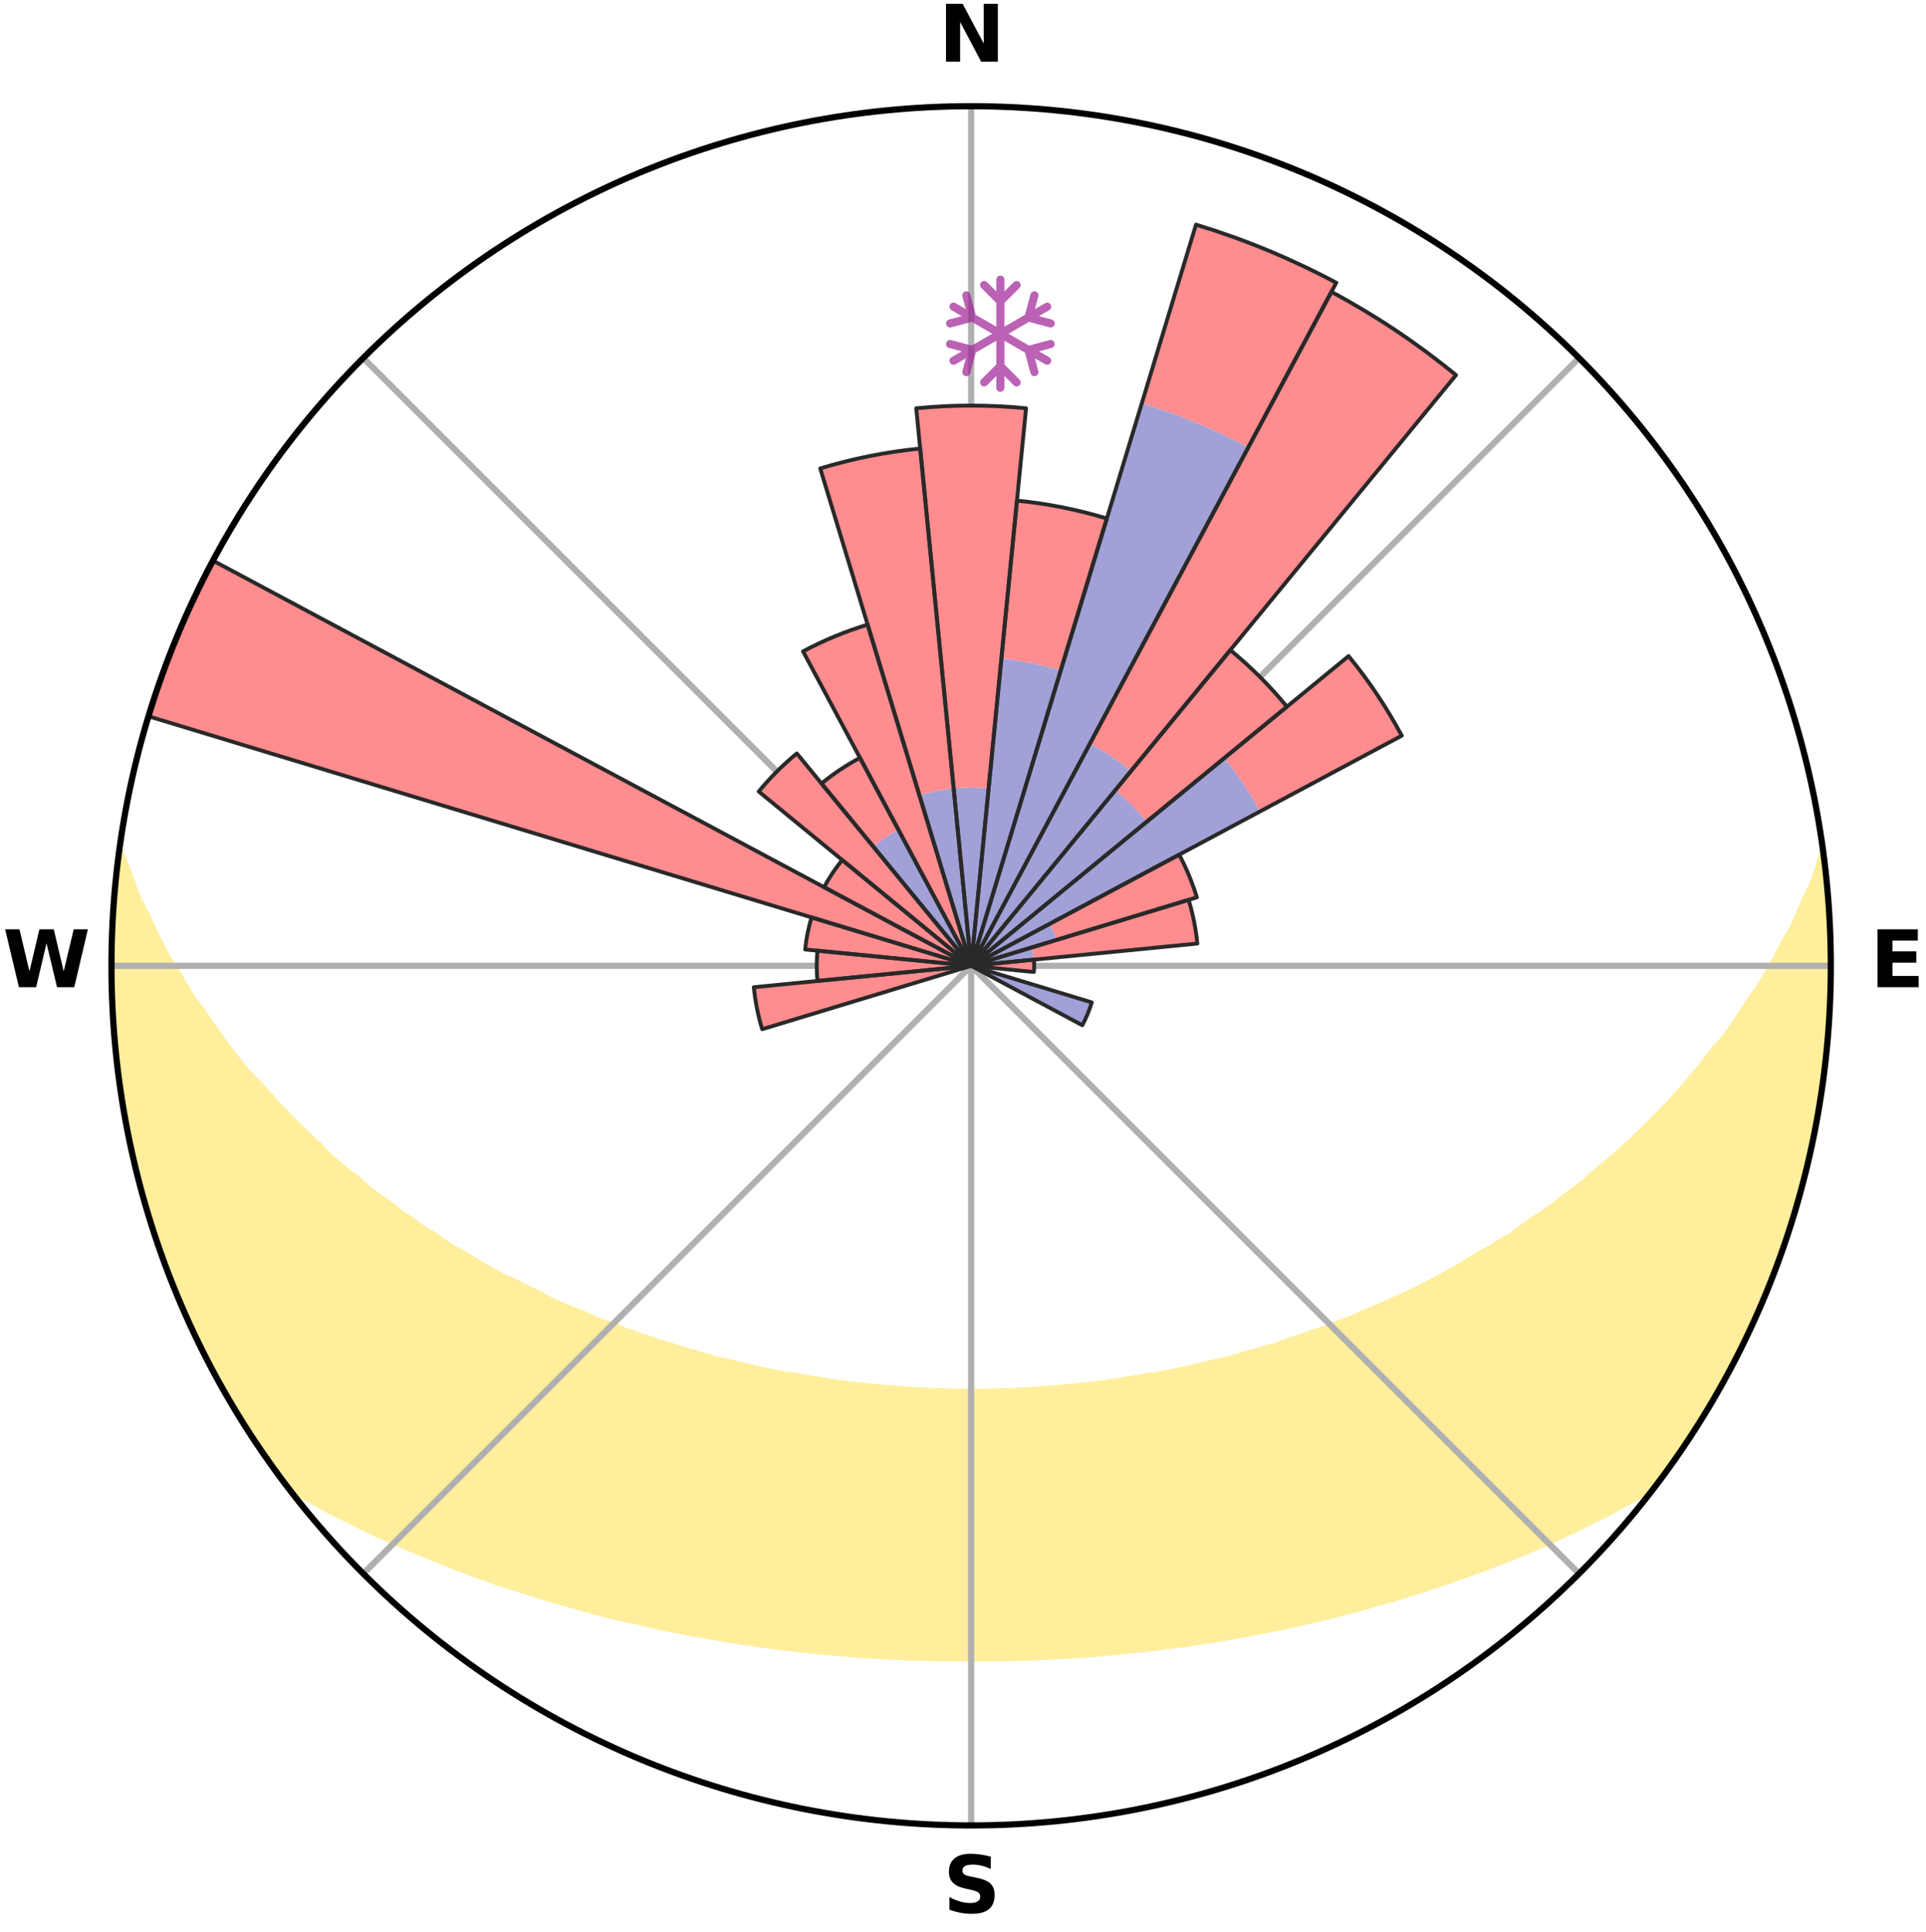 <?xml version="1.0" encoding="utf-8" standalone="no"?>
<!DOCTYPE svg PUBLIC "-//W3C//DTD SVG 1.1//EN"
  "http://www.w3.org/Graphics/SVG/1.1/DTD/svg11.dtd">
<svg xmlns:xlink="http://www.w3.org/1999/xlink" width="248.41pt" height="249.158pt" viewBox="0 0 248.41 249.158" xmlns="http://www.w3.org/2000/svg" version="1.1">
 <title>Ski Rose for Závažná Poruba - Opalisko</title>
 <defs>
  <style type="text/css">*{stroke-linejoin: round; stroke-linecap: butt}</style>
 </defs>
 <g id="figure_1">
  <g id="patch_1">
   <path d="M 0 249.158 
L 248.41 249.158 
L 248.41 0 
L 0 0 
z
" style="fill: #ffffff"/>
  </g>
  <g id="axes_1">
   <g id="patch_2">
    <path d="M 236.135 124.579 
C 236.135 110.018 233.267 95.599 227.695 82.147 
C 222.122 68.695 213.955 56.471 203.659 46.175 
C 193.363 35.879 181.139 27.711 167.687 22.139 
C 154.235 16.567 139.815 13.699 125.255 13.699 
C 110.694 13.699 96.275 16.567 82.823 22.139 
C 69.371 27.711 57.147 35.879 46.851 46.175 
C 36.555 56.471 28.387 68.695 22.815 82.147 
C 17.243 95.599 14.375 110.018 14.375 124.579 
C 14.375 139.14 17.243 153.559 22.815 167.011 
C 28.387 180.463 36.555 192.687 46.851 202.983 
C 57.147 213.279 69.371 221.447 82.823 227.019 
C 96.275 232.591 110.694 235.459 125.255 235.459 
C 139.815 235.459 154.235 232.591 167.687 227.019 
C 181.139 221.447 193.363 213.279 203.659 202.983 
C 213.955 192.687 222.122 180.463 227.695 167.011 
C 233.267 153.559 236.135 139.14 236.135 124.579 
M 125.255 124.579 
C 125.255 124.579 125.255 124.579 125.255 124.579 
C 125.255 124.579 125.255 124.579 125.255 124.579 
C 125.255 124.579 125.255 124.579 125.255 124.579 
C 125.255 124.579 125.255 124.579 125.255 124.579 
C 125.255 124.579 125.255 124.579 125.255 124.579 
C 125.255 124.579 125.255 124.579 125.255 124.579 
C 125.255 124.579 125.255 124.579 125.255 124.579 
C 125.255 124.579 125.255 124.579 125.255 124.579 
C 125.255 124.579 125.255 124.579 125.255 124.579 
C 125.255 124.579 125.255 124.579 125.255 124.579 
C 125.255 124.579 125.255 124.579 125.255 124.579 
C 125.255 124.579 125.255 124.579 125.255 124.579 
C 125.255 124.579 125.255 124.579 125.255 124.579 
C 125.255 124.579 125.255 124.579 125.255 124.579 
C 125.255 124.579 125.255 124.579 125.255 124.579 
C 125.255 124.579 125.255 124.579 125.255 124.579 
z
" style="fill: #ffffff"/>
   </g>
   <g id="PolyCollection_1">
    <defs>
     <path id="m897f1a5b61" d="M 235.158 -139.048 
L 235.158 -139.048 
L 234.533 -137.03 
L 233.833 -135.034 
L 232.878 -133.049 
L 232.052 -131.111 
L 231.178 -129.204 
L 230.064 -127.324 
L 229.107 -125.485 
L 228.114 -123.681 
L 227.086 -121.913 
L 225.828 -120.188 
L 224.738 -118.494 
L 223.62 -116.838 
L 222.476 -115.218 
L 221.107 -113.658 
L 219.914 -112.117 
L 218.698 -110.614 
L 217.46 -109.149 
L 216.203 -107.723 
L 214.927 -106.335 
L 213.634 -104.986 
L 212.325 -103.675 
L 211.001 -102.404 
L 209.664 -101.17 
L 208.315 -99.976 
L 206.955 -98.819 
L 205.585 -97.701 
L 204.386 -96.557 
L 202.998 -95.512 
L 201.605 -94.504 
L 200.378 -93.462 
L 198.974 -92.525 
L 197.567 -91.625 
L 196.322 -90.682 
L 195.072 -89.77 
L 193.658 -88.971 
L 192.401 -88.121 
L 190.989 -87.388 
L 189.73 -86.6 
L 188.469 -85.841 
L 187.208 -85.111 
L 185.946 -84.408 
L 184.686 -83.733 
L 183.426 -83.086 
L 182.17 -82.464 
L 180.916 -81.869 
L 179.665 -81.299 
L 178.419 -80.754 
L 177.177 -80.233 
L 175.941 -79.735 
L 174.821 -79.16 
L 173.593 -78.708 
L 172.373 -78.276 
L 171.259 -77.765 
L 170.05 -77.375 
L 168.849 -77.004 
L 167.745 -76.552 
L 166.559 -76.218 
L 165.462 -75.803 
L 164.369 -75.406 
L 163.203 -75.124 
L 162.119 -74.76 
L 160.97 -74.508 
L 159.896 -74.177 
L 158.825 -73.86 
L 157.758 -73.559 
L 156.641 -73.362 
L 155.585 -73.088 
L 154.534 -72.828 
L 153.488 -72.581 
L 152.445 -72.347 
L 151.407 -72.125 
L 150.374 -71.915 
L 149.346 -71.717 
L 148.29 -71.603 
L 147.272 -71.424 
L 146.26 -71.255 
L 145.251 -71.097 
L 144.247 -70.947 
L 143.267 -70.747 
L 142.269 -70.619 
L 141.274 -70.499 
L 140.284 -70.387 
L 139.297 -70.283 
L 138.313 -70.187 
L 137.333 -70.098 
L 136.356 -70.016 
L 135.381 -69.941 
L 134.41 -69.872 
L 133.444 -69.782 
L 132.476 -69.729 
L 131.509 -69.683 
L 130.545 -69.643 
L 129.581 -69.608 
L 128.619 -69.58 
L 127.658 -69.549 
L 126.696 -69.535 
L 125.735 -69.527 
L 124.774 -69.527 
L 123.814 -69.537 
L 122.852 -69.553 
L 121.891 -69.586 
L 120.929 -69.616 
L 119.966 -69.653 
L 119.002 -69.695 
L 118.036 -69.744 
L 117.068 -69.798 
L 116.098 -69.859 
L 115.132 -69.961 
L 114.158 -70.038 
L 113.182 -70.121 
L 112.203 -70.212 
L 111.22 -70.31 
L 110.234 -70.416 
L 109.245 -70.53 
L 108.252 -70.652 
L 107.255 -70.782 
L 106.275 -70.983 
L 105.273 -71.134 
L 104.265 -71.294 
L 103.254 -71.464 
L 102.238 -71.645 
L 101.184 -71.761 
L 100.157 -71.96 
L 99.125 -72.171 
L 98.089 -72.395 
L 97.049 -72.63 
L 96.004 -72.878 
L 94.954 -73.139 
L 93.901 -73.414 
L 92.786 -73.613 
L 91.721 -73.915 
L 90.652 -74.232 
L 89.58 -74.564 
L 88.433 -74.817 
L 87.351 -75.181 
L 86.265 -75.562 
L 85.096 -75.862 
L 84.002 -76.278 
L 82.817 -76.612 
L 81.716 -77.064 
L 80.518 -77.436 
L 79.41 -77.927 
L 78.199 -78.338 
L 76.981 -78.769 
L 75.865 -79.322 
L 74.638 -79.797 
L 73.404 -80.295 
L 72.165 -80.816 
L 70.922 -81.361 
L 69.8 -82.027 
L 68.552 -82.621 
L 67.301 -83.241 
L 66.048 -83.887 
L 64.653 -84.468 
L 63.394 -85.17 
L 62.136 -85.899 
L 60.877 -86.658 
L 59.621 -87.445 
L 58.211 -88.177 
L 56.957 -89.025 
L 55.707 -89.904 
L 54.298 -90.734 
L 53.056 -91.676 
L 51.652 -92.576 
L 50.422 -93.582 
L 49.026 -94.552 
L 47.635 -95.558 
L 46.429 -96.665 
L 45.054 -97.744 
L 43.687 -98.861 
L 42.33 -100.015 
L 41.169 -101.26 
L 39.837 -102.488 
L 38.517 -103.755 
L 37.212 -105.061 
L 35.923 -106.404 
L 34.651 -107.787 
L 33.398 -109.207 
L 31.968 -110.637 
L 30.754 -112.138 
L 29.563 -113.676 
L 28.396 -115.253 
L 27.254 -116.866 
L 26.139 -118.517 
L 24.853 -120.195 
L 23.796 -121.922 
L 22.77 -123.685 
L 21.58 -125.484 
L 20.624 -127.319 
L 19.707 -129.187 
L 18.831 -131.088 
L 17.812 -133.035 
L 17.039 -134.999 
L 16.328 -136.99 
L 15.52 -139.026 
L 15.351 -139.048 
L 15.351 -139.048 
L 15.112 -137.128 
L 14.993 -135.196 
L 14.737 -133.277 
L 14.597 -131.347 
L 14.49 -129.415 
L 14.415 -127.482 
L 14.462 -125.546 
L 14.453 -123.612 
L 14.475 -121.678 
L 14.529 -119.745 
L 14.708 -117.818 
L 14.749 -115.882 
L 14.899 -113.953 
L 15.249 -112.045 
L 15.388 -110.115 
L 15.631 -108.196 
L 15.904 -106.28 
L 16.306 -104.387 
L 16.641 -102.481 
L 17.005 -100.581 
L 17.502 -98.71 
L 17.928 -96.823 
L 18.442 -94.957 
L 19.031 -93.114 
L 19.549 -91.25 
L 20.199 -89.428 
L 20.779 -87.582 
L 21.44 -85.764 
L 22.182 -83.978 
L 22.855 -82.164 
L 23.607 -80.382 
L 24.441 -78.635 
L 25.21 -76.86 
L 26.06 -75.122 
L 26.948 -73.404 
L 27.824 -71.678 
L 28.814 -70.015 
L 29.744 -68.319 
L 30.734 -66.657 
L 31.763 -65.018 
L 32.813 -63.393 
L 33.877 -61.777 
L 34.986 -60.191 
L 36.126 -58.627 
L 37.549 -57.28 
L 39.283 -56.194 
L 41.092 -55.201 
L 42.864 -54.21 
L 44.702 -53.312 
L 46.49 -52.404 
L 48.281 -51.534 
L 50.122 -50.746 
L 51.913 -49.946 
L 53.703 -49.179 
L 55.49 -48.444 
L 57.273 -47.739 
L 59.011 -47.018 
L 60.786 -46.373 
L 62.556 -45.756 
L 64.279 -45.114 
L 66.037 -44.551 
L 67.788 -44.013 
L 69.501 -43.456 
L 71.205 -42.918 
L 72.935 -42.453 
L 74.631 -41.968 
L 76.318 -41.5 
L 78.002 -41.06 
L 79.677 -40.636 
L 81.37 -40.278 
L 83.035 -39.9 
L 84.674 -39.499 
L 86.325 -39.154 
L 87.972 -38.835 
L 89.611 -38.527 
L 91.246 -38.243 
L 92.872 -37.968 
L 94.483 -37.681 
L 96.101 -37.446 
L 97.711 -37.22 
L 99.308 -36.983 
L 100.91 -36.795 
L 102.5 -36.591 
L 104.09 -36.423 
L 105.673 -36.249 
L 107.257 -36.116 
L 108.833 -35.973 
L 110.408 -35.857 
L 111.978 -35.742 
L 113.546 -35.641 
L 115.114 -35.571 
L 116.677 -35.497 
L 118.239 -35.438 
L 119.8 -35.395 
L 121.36 -35.362 
L 122.918 -35.342 
L 124.476 -35.339 
L 126.034 -35.338 
L 127.591 -35.346 
L 129.15 -35.367 
L 130.709 -35.401 
L 132.271 -35.435 
L 133.833 -35.495 
L 135.396 -35.569 
L 136.963 -35.648 
L 138.531 -35.749 
L 140.104 -35.843 
L 141.677 -35.972 
L 143.253 -36.116 
L 144.835 -36.258 
L 146.417 -36.431 
L 148.01 -36.591 
L 149.599 -36.796 
L 151.199 -36.993 
L 152.807 -37.196 
L 154.408 -37.448 
L 156.024 -37.691 
L 157.648 -37.94 
L 159.263 -38.245 
L 160.894 -38.537 
L 162.536 -38.838 
L 164.18 -39.166 
L 165.834 -39.503 
L 167.491 -39.867 
L 169.157 -40.243 
L 170.826 -40.648 
L 172.505 -41.065 
L 174.185 -41.512 
L 175.876 -41.973 
L 177.567 -42.465 
L 179.297 -42.93 
L 181.005 -43.462 
L 182.75 -43.974 
L 184.463 -44.563 
L 186.221 -45.126 
L 187.949 -45.762 
L 189.718 -46.379 
L 191.493 -47.024 
L 193.273 -47.699 
L 195.057 -48.403 
L 196.845 -49.138 
L 198.636 -49.906 
L 200.429 -50.706 
L 202.221 -51.541 
L 204.012 -52.411 
L 205.8 -53.319 
L 207.633 -54.221 
L 209.405 -55.211 
L 211.218 -56.201 
L 212.952 -57.286 
L 214.384 -58.627 
L 215.522 -60.192 
L 216.62 -61.786 
L 217.712 -63.383 
L 218.734 -65.026 
L 219.784 -66.652 
L 220.699 -68.358 
L 221.656 -70.038 
L 222.695 -71.673 
L 223.521 -73.425 
L 224.455 -75.12 
L 225.284 -76.867 
L 226.114 -78.615 
L 226.896 -80.384 
L 227.631 -82.173 
L 228.413 -83.944 
L 229.109 -85.75 
L 229.704 -87.592 
L 230.372 -89.407 
L 230.91 -91.266 
L 231.525 -93.1 
L 232.079 -94.954 
L 232.599 -96.818 
L 232.946 -98.725 
L 233.396 -100.605 
L 233.802 -102.495 
L 234.174 -104.392 
L 234.509 -106.296 
L 234.803 -108.207 
L 235.057 -110.123 
L 235.284 -112.043 
L 235.463 -113.967 
L 235.788 -115.88 
L 235.894 -117.812 
L 235.962 -119.745 
L 235.993 -121.679 
L 236.008 -123.613 
L 235.97 -125.545 
L 236.088 -127.481 
L 235.981 -129.413 
L 235.84 -131.343 
L 235.667 -133.269 
L 235.479 -135.192 
L 235.411 -137.13 
L 235.158 -139.048 
z
" style="stroke: #ffee9c"/>
    </defs>
    <g clip-path="url(#p8f4134d7e5)">
     <use xlink:href="#m897f1a5b61" x="0" y="249.158" style="fill: #ffee9c; stroke: #ffee9c"/>
    </g>
   </g>
   <g id="matplotlib.axis_1">
    <g id="xtick_1">
     <g id="line2d_1">
      <path d="M 125.255 124.579 
L 125.255 13.699 
" clip-path="url(#p8f4134d7e5)" style="fill: none; stroke: #b0b0b0; stroke-width: 0.8; stroke-linecap: square"/>
     </g>
     <g id="text_1">
      <!-- N -->
      <g transform="translate(121.07 7.958) scale(0.1 -0.1)">
       <defs>
        <path id="DejaVuSans-Bold-4e" d="M 588 4666 
L 1931 4666 
L 3628 1466 
L 3628 4666 
L 4769 4666 
L 4769 0 
L 3425 0 
L 1728 3200 
L 1728 0 
L 588 0 
L 588 4666 
z
" transform="scale(0.016)"/>
       </defs>
       <use xlink:href="#DejaVuSans-Bold-4e"/>
      </g>
     </g>
    </g>
    <g id="xtick_2">
     <g id="line2d_2">
      <path d="M 125.255 124.579 
L 203.659 46.175 
" clip-path="url(#p8f4134d7e5)" style="fill: none; stroke: #b0b0b0; stroke-width: 0.8; stroke-linecap: square"/>
     </g>
    </g>
    <g id="xtick_3">
     <g id="line2d_3">
      <path d="M 125.255 124.579 
L 236.135 124.579 
" clip-path="url(#p8f4134d7e5)" style="fill: none; stroke: #b0b0b0; stroke-width: 0.8; stroke-linecap: square"/>
     </g>
     <g id="text_2">
      <!-- E -->
      <g transform="translate(241.219 127.338) scale(0.1 -0.1)">
       <defs>
        <path id="DejaVuSans-Bold-45" d="M 588 4666 
L 3834 4666 
L 3834 3756 
L 1791 3756 
L 1791 2888 
L 3713 2888 
L 3713 1978 
L 1791 1978 
L 1791 909 
L 3903 909 
L 3903 0 
L 588 0 
L 588 4666 
z
" transform="scale(0.016)"/>
       </defs>
       <use xlink:href="#DejaVuSans-Bold-45"/>
      </g>
     </g>
    </g>
    <g id="xtick_4">
     <g id="line2d_4">
      <path d="M 125.255 124.579 
L 203.659 202.983 
" clip-path="url(#p8f4134d7e5)" style="fill: none; stroke: #b0b0b0; stroke-width: 0.8; stroke-linecap: square"/>
     </g>
    </g>
    <g id="xtick_5">
     <g id="line2d_5">
      <path d="M 125.255 124.579 
L 125.255 235.459 
" clip-path="url(#p8f4134d7e5)" style="fill: none; stroke: #b0b0b0; stroke-width: 0.8; stroke-linecap: square"/>
     </g>
     <g id="text_3">
      <!-- S -->
      <g transform="translate(121.654 246.718) scale(0.1 -0.1)">
       <defs>
        <path id="DejaVuSans-Bold-53" d="M 3834 4519 
L 3834 3531 
Q 3450 3703 3084 3790 
Q 2719 3878 2394 3878 
Q 1963 3878 1756 3759 
Q 1550 3641 1550 3391 
Q 1550 3203 1689 3098 
Q 1828 2994 2194 2919 
L 2706 2816 
Q 3484 2659 3812 2340 
Q 4141 2022 4141 1434 
Q 4141 663 3683 286 
Q 3225 -91 2284 -91 
Q 1841 -91 1394 -6 
Q 947 78 500 244 
L 500 1259 
Q 947 1022 1364 901 
Q 1781 781 2169 781 
Q 2563 781 2772 912 
Q 2981 1044 2981 1288 
Q 2981 1506 2839 1625 
Q 2697 1744 2272 1838 
L 1806 1941 
Q 1106 2091 782 2419 
Q 459 2747 459 3303 
Q 459 4000 909 4375 
Q 1359 4750 2203 4750 
Q 2588 4750 2994 4692 
Q 3400 4634 3834 4519 
z
" transform="scale(0.016)"/>
       </defs>
       <use xlink:href="#DejaVuSans-Bold-53"/>
      </g>
     </g>
    </g>
    <g id="xtick_6">
     <g id="line2d_6">
      <path d="M 125.255 124.579 
L 46.851 202.983 
" clip-path="url(#p8f4134d7e5)" style="fill: none; stroke: #b0b0b0; stroke-width: 0.8; stroke-linecap: square"/>
     </g>
    </g>
    <g id="xtick_7">
     <g id="line2d_7">
      <path d="M 125.255 124.579 
L 14.375 124.579 
" clip-path="url(#p8f4134d7e5)" style="fill: none; stroke: #b0b0b0; stroke-width: 0.8; stroke-linecap: square"/>
     </g>
     <g id="text_4">
      <!-- W -->
      <g transform="translate(0.36 127.338) scale(0.1 -0.1)">
       <defs>
        <path id="DejaVuSans-Bold-57" d="M 191 4666 
L 1344 4666 
L 2150 1275 
L 2950 4666 
L 4109 4666 
L 4909 1275 
L 5716 4666 
L 6859 4666 
L 5759 0 
L 4372 0 
L 3525 3547 
L 2688 0 
L 1300 0 
L 191 4666 
z
" transform="scale(0.016)"/>
       </defs>
       <use xlink:href="#DejaVuSans-Bold-57"/>
      </g>
     </g>
    </g>
    <g id="xtick_8">
     <g id="line2d_8">
      <path d="M 125.255 124.579 
L 46.851 46.175 
" clip-path="url(#p8f4134d7e5)" style="fill: none; stroke: #b0b0b0; stroke-width: 0.8; stroke-linecap: square"/>
     </g>
    </g>
   </g>
   <g id="matplotlib.axis_2"/>
   <g id="patch_3">
    <path d="M 125.255 124.579 
C 125.255 124.579 125.255 124.579 125.255 124.579 
C 125.255 124.579 125.255 124.579 125.255 124.579 
L 125.255 124.579 
C 125.255 124.579 125.255 124.579 125.255 124.579 
C 125.255 124.579 125.255 124.579 125.255 124.579 
z
" clip-path="url(#p8f4134d7e5)" style="fill: #d9d9d9"/>
   </g>
   <g id="patch_4">
    <path d="M 125.255 124.579 
C 125.255 124.579 125.255 124.579 125.255 124.579 
C 125.255 124.579 125.255 124.579 125.255 124.579 
L 125.255 124.579 
C 125.255 124.579 125.255 124.579 125.255 124.579 
C 125.255 124.579 125.255 124.579 125.255 124.579 
z
" clip-path="url(#p8f4134d7e5)" style="fill: #d9d9d9"/>
   </g>
   <g id="patch_5">
    <path d="M 125.255 124.579 
C 125.255 124.579 125.255 124.579 125.255 124.579 
C 125.255 124.579 125.255 124.579 125.255 124.579 
L 125.255 124.579 
C 125.255 124.579 125.255 124.579 125.255 124.579 
C 125.255 124.579 125.255 124.579 125.255 124.579 
z
" clip-path="url(#p8f4134d7e5)" style="fill: #d9d9d9"/>
   </g>
   <g id="patch_6">
    <path d="M 125.255 124.579 
C 125.255 124.579 125.255 124.579 125.255 124.579 
C 125.255 124.579 125.255 124.579 125.255 124.579 
L 125.255 124.579 
C 125.255 124.579 125.255 124.579 125.255 124.579 
C 125.255 124.579 125.255 124.579 125.255 124.579 
z
" clip-path="url(#p8f4134d7e5)" style="fill: #d9d9d9"/>
   </g>
   <g id="patch_7">
    <path d="M 125.255 124.579 
C 125.255 124.579 125.255 124.579 125.255 124.579 
C 125.255 124.579 125.255 124.579 125.255 124.579 
L 125.255 124.579 
C 125.255 124.579 125.255 124.579 125.255 124.579 
C 125.255 124.579 125.255 124.579 125.255 124.579 
z
" clip-path="url(#p8f4134d7e5)" style="fill: #d9d9d9"/>
   </g>
   <g id="patch_8">
    <path d="M 125.255 124.579 
C 125.255 124.579 125.255 124.579 125.255 124.579 
C 125.255 124.579 125.255 124.579 125.255 124.579 
L 125.255 124.579 
C 125.255 124.579 125.255 124.579 125.255 124.579 
C 125.255 124.579 125.255 124.579 125.255 124.579 
z
" clip-path="url(#p8f4134d7e5)" style="fill: #d9d9d9"/>
   </g>
   <g id="patch_9">
    <path d="M 125.255 124.579 
C 125.255 124.579 125.255 124.579 125.255 124.579 
C 125.255 124.579 125.255 124.579 125.255 124.579 
L 125.255 124.579 
C 125.255 124.579 125.255 124.579 125.255 124.579 
C 125.255 124.579 125.255 124.579 125.255 124.579 
z
" clip-path="url(#p8f4134d7e5)" style="fill: #d9d9d9"/>
   </g>
   <g id="patch_10">
    <path d="M 125.255 124.579 
C 125.255 124.579 125.255 124.579 125.255 124.579 
C 125.255 124.579 125.255 124.579 125.255 124.579 
L 125.255 124.579 
C 125.255 124.579 125.255 124.579 125.255 124.579 
C 125.255 124.579 125.255 124.579 125.255 124.579 
z
" clip-path="url(#p8f4134d7e5)" style="fill: #d9d9d9"/>
   </g>
   <g id="patch_11">
    <path d="M 125.255 124.579 
C 125.255 124.579 125.255 124.579 125.255 124.579 
C 125.255 124.579 125.255 124.579 125.255 124.579 
L 125.255 124.579 
C 125.255 124.579 125.255 124.579 125.255 124.579 
C 125.255 124.579 125.255 124.579 125.255 124.579 
z
" clip-path="url(#p8f4134d7e5)" style="fill: #d9d9d9"/>
   </g>
   <g id="patch_12">
    <path d="M 125.255 124.579 
C 125.255 124.579 125.255 124.579 125.255 124.579 
C 125.255 124.579 125.255 124.579 125.255 124.579 
L 125.255 124.579 
C 125.255 124.579 125.255 124.579 125.255 124.579 
C 125.255 124.579 125.255 124.579 125.255 124.579 
z
" clip-path="url(#p8f4134d7e5)" style="fill: #d9d9d9"/>
   </g>
   <g id="patch_13">
    <path d="M 125.255 124.579 
C 125.255 124.579 125.255 124.579 125.255 124.579 
C 125.255 124.579 125.255 124.579 125.255 124.579 
L 125.255 124.579 
C 125.255 124.579 125.255 124.579 125.255 124.579 
C 125.255 124.579 125.255 124.579 125.255 124.579 
z
" clip-path="url(#p8f4134d7e5)" style="fill: #d9d9d9"/>
   </g>
   <g id="patch_14">
    <path d="M 125.255 124.579 
C 125.255 124.579 125.255 124.579 125.255 124.579 
C 125.255 124.579 125.255 124.579 125.255 124.579 
L 125.255 124.579 
C 125.255 124.579 125.255 124.579 125.255 124.579 
C 125.255 124.579 125.255 124.579 125.255 124.579 
z
" clip-path="url(#p8f4134d7e5)" style="fill: #d9d9d9"/>
   </g>
   <g id="patch_15">
    <path d="M 125.255 124.579 
C 125.255 124.579 125.255 124.579 125.255 124.579 
C 125.255 124.579 125.255 124.579 125.255 124.579 
L 125.255 124.579 
C 125.255 124.579 125.255 124.579 125.255 124.579 
C 125.255 124.579 125.255 124.579 125.255 124.579 
z
" clip-path="url(#p8f4134d7e5)" style="fill: #d9d9d9"/>
   </g>
   <g id="patch_16">
    <path d="M 125.255 124.579 
C 125.255 124.579 125.255 124.579 125.255 124.579 
C 125.255 124.579 125.255 124.579 125.255 124.579 
L 125.255 124.579 
C 125.255 124.579 125.255 124.579 125.255 124.579 
C 125.255 124.579 125.255 124.579 125.255 124.579 
z
" clip-path="url(#p8f4134d7e5)" style="fill: #d9d9d9"/>
   </g>
   <g id="patch_17">
    <path d="M 125.255 124.579 
C 125.255 124.579 125.255 124.579 125.255 124.579 
C 125.255 124.579 125.255 124.579 125.255 124.579 
L 125.255 124.579 
C 125.255 124.579 125.255 124.579 125.255 124.579 
C 125.255 124.579 125.255 124.579 125.255 124.579 
z
" clip-path="url(#p8f4134d7e5)" style="fill: #d9d9d9"/>
   </g>
   <g id="patch_18">
    <path d="M 125.255 124.579 
C 125.255 124.579 125.255 124.579 125.255 124.579 
C 125.255 124.579 125.255 124.579 125.255 124.579 
L 125.255 124.579 
C 125.255 124.579 125.255 124.579 125.255 124.579 
C 125.255 124.579 125.255 124.579 125.255 124.579 
z
" clip-path="url(#p8f4134d7e5)" style="fill: #d9d9d9"/>
   </g>
   <g id="patch_19">
    <path d="M 125.255 124.579 
C 125.255 124.579 125.255 124.579 125.255 124.579 
C 125.255 124.579 125.255 124.579 125.255 124.579 
L 125.255 124.579 
C 125.255 124.579 125.255 124.579 125.255 124.579 
C 125.255 124.579 125.255 124.579 125.255 124.579 
z
" clip-path="url(#p8f4134d7e5)" style="fill: #d9d9d9"/>
   </g>
   <g id="patch_20">
    <path d="M 125.255 124.579 
C 125.255 124.579 125.255 124.579 125.255 124.579 
C 125.255 124.579 125.255 124.579 125.255 124.579 
L 125.255 124.579 
C 125.255 124.579 125.255 124.579 125.255 124.579 
C 125.255 124.579 125.255 124.579 125.255 124.579 
z
" clip-path="url(#p8f4134d7e5)" style="fill: #d9d9d9"/>
   </g>
   <g id="patch_21">
    <path d="M 125.255 124.579 
C 125.255 124.579 125.255 124.579 125.255 124.579 
C 125.255 124.579 125.255 124.579 125.255 124.579 
L 125.255 124.579 
C 125.255 124.579 125.255 124.579 125.255 124.579 
C 125.255 124.579 125.255 124.579 125.255 124.579 
z
" clip-path="url(#p8f4134d7e5)" style="fill: #d9d9d9"/>
   </g>
   <g id="patch_22">
    <path d="M 125.255 124.579 
C 125.255 124.579 125.255 124.579 125.255 124.579 
C 125.255 124.579 125.255 124.579 125.255 124.579 
L 125.255 124.579 
C 125.255 124.579 125.255 124.579 125.255 124.579 
C 125.255 124.579 125.255 124.579 125.255 124.579 
z
" clip-path="url(#p8f4134d7e5)" style="fill: #d9d9d9"/>
   </g>
   <g id="patch_23">
    <path d="M 125.255 124.579 
C 125.255 124.579 125.255 124.579 125.255 124.579 
C 125.255 124.579 125.255 124.579 125.255 124.579 
L 125.255 124.579 
C 125.255 124.579 125.255 124.579 125.255 124.579 
C 125.255 124.579 125.255 124.579 125.255 124.579 
z
" clip-path="url(#p8f4134d7e5)" style="fill: #d9d9d9"/>
   </g>
   <g id="patch_24">
    <path d="M 125.255 124.579 
C 125.255 124.579 125.255 124.579 125.255 124.579 
C 125.255 124.579 125.255 124.579 125.255 124.579 
L 125.255 124.579 
C 125.255 124.579 125.255 124.579 125.255 124.579 
C 125.255 124.579 125.255 124.579 125.255 124.579 
z
" clip-path="url(#p8f4134d7e5)" style="fill: #d9d9d9"/>
   </g>
   <g id="patch_25">
    <path d="M 125.255 124.579 
C 125.255 124.579 125.255 124.579 125.255 124.579 
C 125.255 124.579 125.255 124.579 125.255 124.579 
L 125.255 124.579 
C 125.255 124.579 125.255 124.579 125.255 124.579 
C 125.255 124.579 125.255 124.579 125.255 124.579 
z
" clip-path="url(#p8f4134d7e5)" style="fill: #d9d9d9"/>
   </g>
   <g id="patch_26">
    <path d="M 125.255 124.579 
C 125.255 124.579 125.255 124.579 125.255 124.579 
C 125.255 124.579 125.255 124.579 125.255 124.579 
L 125.255 124.579 
C 125.255 124.579 125.255 124.579 125.255 124.579 
C 125.255 124.579 125.255 124.579 125.255 124.579 
z
" clip-path="url(#p8f4134d7e5)" style="fill: #d9d9d9"/>
   </g>
   <g id="patch_27">
    <path d="M 125.255 124.579 
C 125.255 124.579 125.255 124.579 125.255 124.579 
C 125.255 124.579 125.255 124.579 125.255 124.579 
L 125.255 124.579 
C 125.255 124.579 125.255 124.579 125.255 124.579 
C 125.255 124.579 125.255 124.579 125.255 124.579 
z
" clip-path="url(#p8f4134d7e5)" style="fill: #d9d9d9"/>
   </g>
   <g id="patch_28">
    <path d="M 125.255 124.579 
C 125.255 124.579 125.255 124.579 125.255 124.579 
C 125.255 124.579 125.255 124.579 125.255 124.579 
L 125.255 124.579 
C 125.255 124.579 125.255 124.579 125.255 124.579 
C 125.255 124.579 125.255 124.579 125.255 124.579 
z
" clip-path="url(#p8f4134d7e5)" style="fill: #d9d9d9"/>
   </g>
   <g id="patch_29">
    <path d="M 125.255 124.579 
C 125.255 124.579 125.255 124.579 125.255 124.579 
C 125.255 124.579 125.255 124.579 125.255 124.579 
L 125.255 124.579 
C 125.255 124.579 125.255 124.579 125.255 124.579 
C 125.255 124.579 125.255 124.579 125.255 124.579 
z
" clip-path="url(#p8f4134d7e5)" style="fill: #d9d9d9"/>
   </g>
   <g id="patch_30">
    <path d="M 125.255 124.579 
C 125.255 124.579 125.255 124.579 125.255 124.579 
C 125.255 124.579 125.255 124.579 125.255 124.579 
L 125.255 124.579 
C 125.255 124.579 125.255 124.579 125.255 124.579 
C 125.255 124.579 125.255 124.579 125.255 124.579 
z
" clip-path="url(#p8f4134d7e5)" style="fill: #d9d9d9"/>
   </g>
   <g id="patch_31">
    <path d="M 125.255 124.579 
C 125.255 124.579 125.255 124.579 125.255 124.579 
C 125.255 124.579 125.255 124.579 125.255 124.579 
L 125.255 124.579 
C 125.255 124.579 125.255 124.579 125.255 124.579 
C 125.255 124.579 125.255 124.579 125.255 124.579 
z
" clip-path="url(#p8f4134d7e5)" style="fill: #d9d9d9"/>
   </g>
   <g id="patch_32">
    <path d="M 125.255 124.579 
C 125.255 124.579 125.255 124.579 125.255 124.579 
C 125.255 124.579 125.255 124.579 125.255 124.579 
L 125.255 124.579 
C 125.255 124.579 125.255 124.579 125.255 124.579 
C 125.255 124.579 125.255 124.579 125.255 124.579 
z
" clip-path="url(#p8f4134d7e5)" style="fill: #d9d9d9"/>
   </g>
   <g id="patch_33">
    <path d="M 125.255 124.579 
C 125.255 124.579 125.255 124.579 125.255 124.579 
C 125.255 124.579 125.255 124.579 125.255 124.579 
L 125.255 124.579 
C 125.255 124.579 125.255 124.579 125.255 124.579 
C 125.255 124.579 125.255 124.579 125.255 124.579 
z
" clip-path="url(#p8f4134d7e5)" style="fill: #d9d9d9"/>
   </g>
   <g id="patch_34">
    <path d="M 125.255 124.579 
C 125.255 124.579 125.255 124.579 125.255 124.579 
C 125.255 124.579 125.255 124.579 125.255 124.579 
L 125.255 124.579 
C 125.255 124.579 125.255 124.579 125.255 124.579 
C 125.255 124.579 125.255 124.579 125.255 124.579 
z
" clip-path="url(#p8f4134d7e5)" style="fill: #d9d9d9"/>
   </g>
   <g id="patch_35">
    <path d="M 125.255 124.579 
C 125.255 124.579 125.255 124.579 125.255 124.579 
C 125.255 124.579 125.255 124.579 125.255 124.579 
L 127.509 101.694 
C 126.76 101.621 126.008 101.584 125.255 101.584 
C 124.502 101.584 123.75 101.621 123.001 101.694 
z
" clip-path="url(#p8f4134d7e5)" style="fill: #a1a1d8"/>
   </g>
   <g id="patch_36">
    <path d="M 125.255 124.579 
C 125.255 124.579 125.255 124.579 125.255 124.579 
C 125.255 124.579 125.255 124.579 125.255 124.579 
L 136.817 86.465 
C 135.569 86.086 134.304 85.769 133.025 85.515 
C 131.747 85.261 130.456 85.069 129.159 84.942 
z
" clip-path="url(#p8f4134d7e5)" style="fill: #a1a1d8"/>
   </g>
   <g id="patch_37">
    <path d="M 125.255 124.579 
C 125.255 124.579 125.255 124.579 125.255 124.579 
C 125.255 124.579 125.255 124.579 125.255 124.579 
L 161.002 57.701 
C 158.813 56.531 156.568 55.469 154.275 54.519 
C 151.982 53.569 149.643 52.732 147.268 52.012 
z
" clip-path="url(#p8f4134d7e5)" style="fill: #a1a1d8"/>
   </g>
   <g id="patch_38">
    <path d="M 125.255 124.579 
C 125.255 124.579 125.255 124.579 125.255 124.579 
C 125.255 124.579 125.255 124.579 125.255 124.579 
L 145.886 99.44 
C 145.063 98.765 144.207 98.131 143.322 97.539 
C 142.437 96.948 141.524 96.4 140.585 95.899 
z
" clip-path="url(#p8f4134d7e5)" style="fill: #a1a1d8"/>
   </g>
   <g id="patch_39">
    <path d="M 125.255 124.579 
C 125.255 124.579 125.255 124.579 125.255 124.579 
C 125.255 124.579 125.255 124.579 125.255 124.579 
L 147.915 105.983 
C 147.306 105.241 146.661 104.53 145.983 103.851 
C 145.304 103.173 144.593 102.528 143.851 101.919 
z
" clip-path="url(#p8f4134d7e5)" style="fill: #a1a1d8"/>
   </g>
   <g id="patch_40">
    <path d="M 125.255 124.579 
C 125.255 124.579 125.255 124.579 125.255 124.579 
C 125.255 124.579 125.255 124.579 125.255 124.579 
L 162.512 104.665 
C 161.86 103.445 161.149 102.259 160.381 101.109 
C 159.612 99.959 158.788 98.848 157.911 97.779 
z
" clip-path="url(#p8f4134d7e5)" style="fill: #a1a1d8"/>
   </g>
   <g id="patch_41">
    <path d="M 125.255 124.579 
C 125.255 124.579 125.255 124.579 125.255 124.579 
C 125.255 124.579 125.255 124.579 125.255 124.579 
L 136.257 121.241 
C 136.148 120.881 136.021 120.527 135.877 120.179 
C 135.733 119.831 135.572 119.491 135.395 119.159 
z
" clip-path="url(#p8f4134d7e5)" style="fill: #a1a1d8"/>
   </g>
   <g id="patch_42">
    <path d="M 125.255 124.579 
C 125.255 124.579 125.255 124.579 125.255 124.579 
C 125.255 124.579 125.255 124.579 125.255 124.579 
L 133.346 123.782 
C 133.32 123.517 133.281 123.254 133.229 122.993 
C 133.177 122.732 133.112 122.474 133.035 122.219 
z
" clip-path="url(#p8f4134d7e5)" style="fill: #a1a1d8"/>
   </g>
   <g id="patch_43">
    <path d="M 125.255 124.579 
C 125.255 124.579 125.255 124.579 125.255 124.579 
C 125.255 124.579 125.255 124.579 125.255 124.579 
L 125.255 124.579 
C 125.255 124.579 125.255 124.579 125.255 124.579 
C 125.255 124.579 125.255 124.579 125.255 124.579 
z
" clip-path="url(#p8f4134d7e5)" style="fill: #a1a1d8"/>
   </g>
   <g id="patch_44">
    <path d="M 125.255 124.579 
C 125.255 124.579 125.255 124.579 125.255 124.579 
C 125.255 124.579 125.255 124.579 125.255 124.579 
L 125.255 124.579 
C 125.255 124.579 125.255 124.579 125.255 124.579 
C 125.255 124.579 125.255 124.579 125.255 124.579 
z
" clip-path="url(#p8f4134d7e5)" style="fill: #a1a1d8"/>
   </g>
   <g id="patch_45">
    <path d="M 125.255 124.579 
C 125.255 124.579 125.255 124.579 125.255 124.579 
C 125.255 124.579 125.255 124.579 125.255 124.579 
L 139.595 132.244 
C 139.846 131.775 140.074 131.293 140.277 130.802 
C 140.481 130.31 140.66 129.808 140.815 129.299 
z
" clip-path="url(#p8f4134d7e5)" style="fill: #a1a1d8"/>
   </g>
   <g id="patch_46">
    <path d="M 125.255 124.579 
C 125.255 124.579 125.255 124.579 125.255 124.579 
C 125.255 124.579 125.255 124.579 125.255 124.579 
L 125.255 124.579 
C 125.255 124.579 125.255 124.579 125.255 124.579 
C 125.255 124.579 125.255 124.579 125.255 124.579 
z
" clip-path="url(#p8f4134d7e5)" style="fill: #a1a1d8"/>
   </g>
   <g id="patch_47">
    <path d="M 125.255 124.579 
C 125.255 124.579 125.255 124.579 125.255 124.579 
C 125.255 124.579 125.255 124.579 125.255 124.579 
L 125.255 124.579 
C 125.255 124.579 125.255 124.579 125.255 124.579 
C 125.255 124.579 125.255 124.579 125.255 124.579 
z
" clip-path="url(#p8f4134d7e5)" style="fill: #a1a1d8"/>
   </g>
   <g id="patch_48">
    <path d="M 125.255 124.579 
C 125.255 124.579 125.255 124.579 125.255 124.579 
C 125.255 124.579 125.255 124.579 125.255 124.579 
L 125.255 124.579 
C 125.255 124.579 125.255 124.579 125.255 124.579 
C 125.255 124.579 125.255 124.579 125.255 124.579 
z
" clip-path="url(#p8f4134d7e5)" style="fill: #a1a1d8"/>
   </g>
   <g id="patch_49">
    <path d="M 125.255 124.579 
C 125.255 124.579 125.255 124.579 125.255 124.579 
C 125.255 124.579 125.255 124.579 125.255 124.579 
L 125.255 124.579 
C 125.255 124.579 125.255 124.579 125.255 124.579 
C 125.255 124.579 125.255 124.579 125.255 124.579 
z
" clip-path="url(#p8f4134d7e5)" style="fill: #a1a1d8"/>
   </g>
   <g id="patch_50">
    <path d="M 125.255 124.579 
C 125.255 124.579 125.255 124.579 125.255 124.579 
C 125.255 124.579 125.255 124.579 125.255 124.579 
L 125.255 124.579 
C 125.255 124.579 125.255 124.579 125.255 124.579 
C 125.255 124.579 125.255 124.579 125.255 124.579 
z
" clip-path="url(#p8f4134d7e5)" style="fill: #a1a1d8"/>
   </g>
   <g id="patch_51">
    <path d="M 125.255 124.579 
C 125.255 124.579 125.255 124.579 125.255 124.579 
C 125.255 124.579 125.255 124.579 125.255 124.579 
L 125.255 124.579 
C 125.255 124.579 125.255 124.579 125.255 124.579 
C 125.255 124.579 125.255 124.579 125.255 124.579 
z
" clip-path="url(#p8f4134d7e5)" style="fill: #a1a1d8"/>
   </g>
   <g id="patch_52">
    <path d="M 125.255 124.579 
C 125.255 124.579 125.255 124.579 125.255 124.579 
C 125.255 124.579 125.255 124.579 125.255 124.579 
L 125.255 124.579 
C 125.255 124.579 125.255 124.579 125.255 124.579 
C 125.255 124.579 125.255 124.579 125.255 124.579 
z
" clip-path="url(#p8f4134d7e5)" style="fill: #a1a1d8"/>
   </g>
   <g id="patch_53">
    <path d="M 125.255 124.579 
C 125.255 124.579 125.255 124.579 125.255 124.579 
C 125.255 124.579 125.255 124.579 125.255 124.579 
L 125.255 124.579 
C 125.255 124.579 125.255 124.579 125.255 124.579 
C 125.255 124.579 125.255 124.579 125.255 124.579 
z
" clip-path="url(#p8f4134d7e5)" style="fill: #a1a1d8"/>
   </g>
   <g id="patch_54">
    <path d="M 125.255 124.579 
C 125.255 124.579 125.255 124.579 125.255 124.579 
C 125.255 124.579 125.255 124.579 125.255 124.579 
L 125.255 124.579 
C 125.255 124.579 125.255 124.579 125.255 124.579 
C 125.255 124.579 125.255 124.579 125.255 124.579 
z
" clip-path="url(#p8f4134d7e5)" style="fill: #a1a1d8"/>
   </g>
   <g id="patch_55">
    <path d="M 125.255 124.579 
C 125.255 124.579 125.255 124.579 125.255 124.579 
C 125.255 124.579 125.255 124.579 125.255 124.579 
L 125.255 124.579 
C 125.255 124.579 125.255 124.579 125.255 124.579 
C 125.255 124.579 125.255 124.579 125.255 124.579 
z
" clip-path="url(#p8f4134d7e5)" style="fill: #a1a1d8"/>
   </g>
   <g id="patch_56">
    <path d="M 125.255 124.579 
C 125.255 124.579 125.255 124.579 125.255 124.579 
C 125.255 124.579 125.255 124.579 125.255 124.579 
L 125.255 124.579 
C 125.255 124.579 125.255 124.579 125.255 124.579 
C 125.255 124.579 125.255 124.579 125.255 124.579 
z
" clip-path="url(#p8f4134d7e5)" style="fill: #a1a1d8"/>
   </g>
   <g id="patch_57">
    <path d="M 125.255 124.579 
C 125.255 124.579 125.255 124.579 125.255 124.579 
C 125.255 124.579 125.255 124.579 125.255 124.579 
L 125.255 124.579 
C 125.255 124.579 125.255 124.579 125.255 124.579 
C 125.255 124.579 125.255 124.579 125.255 124.579 
z
" clip-path="url(#p8f4134d7e5)" style="fill: #a1a1d8"/>
   </g>
   <g id="patch_58">
    <path d="M 125.255 124.579 
C 125.255 124.579 125.255 124.579 125.255 124.579 
C 125.255 124.579 125.255 124.579 125.255 124.579 
L 125.255 124.579 
C 125.255 124.579 125.255 124.579 125.255 124.579 
C 125.255 124.579 125.255 124.579 125.255 124.579 
z
" clip-path="url(#p8f4134d7e5)" style="fill: #a1a1d8"/>
   </g>
   <g id="patch_59">
    <path d="M 125.255 124.579 
C 125.255 124.579 125.255 124.579 125.255 124.579 
C 125.255 124.579 125.255 124.579 125.255 124.579 
L 125.255 124.579 
C 125.255 124.579 125.255 124.579 125.255 124.579 
C 125.255 124.579 125.255 124.579 125.255 124.579 
z
" clip-path="url(#p8f4134d7e5)" style="fill: #a1a1d8"/>
   </g>
   <g id="patch_60">
    <path d="M 125.255 124.579 
C 125.255 124.579 125.255 124.579 125.255 124.579 
C 125.255 124.579 125.255 124.579 125.255 124.579 
L 125.255 124.579 
C 125.255 124.579 125.255 124.579 125.255 124.579 
C 125.255 124.579 125.255 124.579 125.255 124.579 
z
" clip-path="url(#p8f4134d7e5)" style="fill: #a1a1d8"/>
   </g>
   <g id="patch_61">
    <path d="M 125.255 124.579 
C 125.255 124.579 125.255 124.579 125.255 124.579 
C 125.255 124.579 125.255 124.579 125.255 124.579 
L 125.255 124.579 
C 125.255 124.579 125.255 124.579 125.255 124.579 
C 125.255 124.579 125.255 124.579 125.255 124.579 
z
" clip-path="url(#p8f4134d7e5)" style="fill: #a1a1d8"/>
   </g>
   <g id="patch_62">
    <path d="M 125.255 124.579 
C 125.255 124.579 125.255 124.579 125.255 124.579 
C 125.255 124.579 125.255 124.579 125.255 124.579 
L 125.255 124.579 
C 125.255 124.579 125.255 124.579 125.255 124.579 
C 125.255 124.579 125.255 124.579 125.255 124.579 
z
" clip-path="url(#p8f4134d7e5)" style="fill: #a1a1d8"/>
   </g>
   <g id="patch_63">
    <path d="M 125.255 124.579 
C 125.255 124.579 125.255 124.579 125.255 124.579 
C 125.255 124.579 125.255 124.579 125.255 124.579 
L 125.255 124.579 
C 125.255 124.579 125.255 124.579 125.255 124.579 
C 125.255 124.579 125.255 124.579 125.255 124.579 
z
" clip-path="url(#p8f4134d7e5)" style="fill: #a1a1d8"/>
   </g>
   <g id="patch_64">
    <path d="M 125.255 124.579 
C 125.255 124.579 125.255 124.579 125.255 124.579 
C 125.255 124.579 125.255 124.579 125.255 124.579 
L 115.867 107.016 
C 115.292 107.323 114.733 107.659 114.191 108.021 
C 113.649 108.383 113.125 108.771 112.621 109.185 
z
" clip-path="url(#p8f4134d7e5)" style="fill: #a1a1d8"/>
   </g>
   <g id="patch_65">
    <path d="M 125.255 124.579 
C 125.255 124.579 125.255 124.579 125.255 124.579 
C 125.255 124.579 125.255 124.579 125.255 124.579 
L 125.255 124.579 
C 125.255 124.579 125.255 124.579 125.255 124.579 
C 125.255 124.579 125.255 124.579 125.255 124.579 
z
" clip-path="url(#p8f4134d7e5)" style="fill: #a1a1d8"/>
   </g>
   <g id="patch_66">
    <path d="M 125.255 124.579 
C 125.255 124.579 125.255 124.579 125.255 124.579 
C 125.255 124.579 125.255 124.579 125.255 124.579 
L 123.001 101.694 
C 122.252 101.768 121.507 101.879 120.769 102.025 
C 120.03 102.172 119.3 102.355 118.58 102.574 
z
" clip-path="url(#p8f4134d7e5)" style="fill: #a1a1d8"/>
   </g>
   <g id="patch_67">
    <path d="M 123.001 101.694 
C 123.75 101.621 124.502 101.584 125.255 101.584 
C 126.008 101.584 126.76 101.621 127.509 101.694 
L 132.338 52.665 
C 129.984 52.433 127.62 52.317 125.255 52.317 
C 122.89 52.317 120.526 52.433 118.172 52.665 
z
" clip-path="url(#p8f4134d7e5)" style="fill: #ff8c8e"/>
   </g>
   <g id="patch_68">
    <path d="M 129.159 84.942 
C 130.456 85.069 131.747 85.261 133.025 85.515 
C 134.304 85.769 135.569 86.086 136.817 86.465 
L 142.757 66.881 
C 140.869 66.308 138.953 65.828 137.018 65.443 
C 135.082 65.058 133.129 64.768 131.165 64.575 
z
" clip-path="url(#p8f4134d7e5)" style="fill: #ff8c8e"/>
   </g>
   <g id="patch_69">
    <path d="M 147.268 52.012 
C 149.643 52.732 151.982 53.569 154.275 54.519 
C 156.568 55.469 158.813 56.531 161.002 57.701 
L 172.35 36.471 
C 169.466 34.93 166.508 33.531 163.487 32.279 
C 160.466 31.028 157.385 29.926 154.256 28.976 
z
" clip-path="url(#p8f4134d7e5)" style="fill: #ff8c8e"/>
   </g>
   <g id="patch_70">
    <path d="M 140.585 95.899 
C 141.524 96.4 142.437 96.948 143.322 97.539 
C 144.207 98.131 145.063 98.765 145.886 99.44 
L 187.789 48.382 
C 185.294 46.335 182.701 44.412 180.019 42.619 
C 177.336 40.827 174.567 39.167 171.722 37.646 
z
" clip-path="url(#p8f4134d7e5)" style="fill: #ff8c8e"/>
   </g>
   <g id="patch_71">
    <path d="M 143.851 101.919 
C 144.593 102.528 145.304 103.173 145.983 103.851 
C 146.661 104.53 147.306 105.241 147.915 105.983 
L 165.984 91.153 
C 164.89 89.82 163.731 88.542 162.512 87.322 
C 161.292 86.103 160.014 84.944 158.681 83.85 
z
" clip-path="url(#p8f4134d7e5)" style="fill: #ff8c8e"/>
   </g>
   <g id="patch_72">
    <path d="M 157.911 97.779 
C 158.788 98.848 159.612 99.959 160.381 101.109 
C 161.149 102.259 161.86 103.445 162.512 104.665 
L 180.794 94.893 
C 179.823 93.075 178.762 91.306 177.617 89.592 
C 176.472 87.878 175.243 86.221 173.936 84.628 
z
" clip-path="url(#p8f4134d7e5)" style="fill: #ff8c8e"/>
   </g>
   <g id="patch_73">
    <path d="M 135.395 119.159 
C 135.572 119.491 135.733 119.831 135.877 120.179 
C 136.021 120.527 136.148 120.881 136.257 121.241 
L 154.365 115.749 
C 154.076 114.796 153.74 113.858 153.359 112.938 
C 152.978 112.018 152.552 111.117 152.083 110.239 
z
" clip-path="url(#p8f4134d7e5)" style="fill: #ff8c8e"/>
   </g>
   <g id="patch_74">
    <path d="M 133.035 122.219 
C 133.112 122.474 133.177 122.732 133.229 122.993 
C 133.281 123.254 133.32 123.517 133.346 123.782 
L 154.427 121.706 
C 154.333 120.751 154.192 119.801 154.005 118.86 
C 153.818 117.919 153.585 116.988 153.306 116.07 
z
" clip-path="url(#p8f4134d7e5)" style="fill: #ff8c8e"/>
   </g>
   <g id="patch_75">
    <path d="M 125.255 124.579 
C 125.255 124.579 125.255 124.579 125.255 124.579 
C 125.255 124.579 125.255 124.579 125.255 124.579 
L 133.346 125.376 
C 133.372 125.111 133.385 124.845 133.385 124.579 
C 133.385 124.313 133.372 124.047 133.346 123.782 
z
" clip-path="url(#p8f4134d7e5)" style="fill: #ff8c8e"/>
   </g>
   <g id="patch_76">
    <path d="M 125.255 124.579 
C 125.255 124.579 125.255 124.579 125.255 124.579 
C 125.255 124.579 125.255 124.579 125.255 124.579 
L 125.255 124.579 
C 125.255 124.579 125.255 124.579 125.255 124.579 
C 125.255 124.579 125.255 124.579 125.255 124.579 
z
" clip-path="url(#p8f4134d7e5)" style="fill: #ff8c8e"/>
   </g>
   <g id="patch_77">
    <path d="M 140.815 129.299 
C 140.66 129.808 140.481 130.31 140.277 130.802 
C 140.074 131.293 139.846 131.775 139.595 132.244 
L 139.595 132.244 
C 139.846 131.775 140.074 131.293 140.277 130.802 
C 140.481 130.31 140.66 129.808 140.815 129.299 
z
" clip-path="url(#p8f4134d7e5)" style="fill: #ff8c8e"/>
   </g>
   <g id="patch_78">
    <path d="M 125.255 124.579 
C 125.255 124.579 125.255 124.579 125.255 124.579 
C 125.255 124.579 125.255 124.579 125.255 124.579 
L 125.255 124.579 
C 125.255 124.579 125.255 124.579 125.255 124.579 
C 125.255 124.579 125.255 124.579 125.255 124.579 
z
" clip-path="url(#p8f4134d7e5)" style="fill: #ff8c8e"/>
   </g>
   <g id="patch_79">
    <path d="M 125.255 124.579 
C 125.255 124.579 125.255 124.579 125.255 124.579 
C 125.255 124.579 125.255 124.579 125.255 124.579 
L 125.255 124.579 
C 125.255 124.579 125.255 124.579 125.255 124.579 
C 125.255 124.579 125.255 124.579 125.255 124.579 
z
" clip-path="url(#p8f4134d7e5)" style="fill: #ff8c8e"/>
   </g>
   <g id="patch_80">
    <path d="M 125.255 124.579 
C 125.255 124.579 125.255 124.579 125.255 124.579 
C 125.255 124.579 125.255 124.579 125.255 124.579 
L 125.255 124.579 
C 125.255 124.579 125.255 124.579 125.255 124.579 
C 125.255 124.579 125.255 124.579 125.255 124.579 
z
" clip-path="url(#p8f4134d7e5)" style="fill: #ff8c8e"/>
   </g>
   <g id="patch_81">
    <path d="M 125.255 124.579 
C 125.255 124.579 125.255 124.579 125.255 124.579 
C 125.255 124.579 125.255 124.579 125.255 124.579 
L 125.255 124.579 
C 125.255 124.579 125.255 124.579 125.255 124.579 
C 125.255 124.579 125.255 124.579 125.255 124.579 
z
" clip-path="url(#p8f4134d7e5)" style="fill: #ff8c8e"/>
   </g>
   <g id="patch_82">
    <path d="M 125.255 124.579 
C 125.255 124.579 125.255 124.579 125.255 124.579 
C 125.255 124.579 125.255 124.579 125.255 124.579 
L 125.255 124.579 
C 125.255 124.579 125.255 124.579 125.255 124.579 
C 125.255 124.579 125.255 124.579 125.255 124.579 
z
" clip-path="url(#p8f4134d7e5)" style="fill: #ff8c8e"/>
   </g>
   <g id="patch_83">
    <path d="M 125.255 124.579 
C 125.255 124.579 125.255 124.579 125.255 124.579 
C 125.255 124.579 125.255 124.579 125.255 124.579 
L 125.255 124.579 
C 125.255 124.579 125.255 124.579 125.255 124.579 
C 125.255 124.579 125.255 124.579 125.255 124.579 
z
" clip-path="url(#p8f4134d7e5)" style="fill: #ff8c8e"/>
   </g>
   <g id="patch_84">
    <path d="M 125.255 124.579 
C 125.255 124.579 125.255 124.579 125.255 124.579 
C 125.255 124.579 125.255 124.579 125.255 124.579 
L 125.255 124.579 
C 125.255 124.579 125.255 124.579 125.255 124.579 
C 125.255 124.579 125.255 124.579 125.255 124.579 
z
" clip-path="url(#p8f4134d7e5)" style="fill: #ff8c8e"/>
   </g>
   <g id="patch_85">
    <path d="M 125.255 124.579 
C 125.255 124.579 125.255 124.579 125.255 124.579 
C 125.255 124.579 125.255 124.579 125.255 124.579 
L 125.255 124.579 
C 125.255 124.579 125.255 124.579 125.255 124.579 
C 125.255 124.579 125.255 124.579 125.255 124.579 
z
" clip-path="url(#p8f4134d7e5)" style="fill: #ff8c8e"/>
   </g>
   <g id="patch_86">
    <path d="M 125.255 124.579 
C 125.255 124.579 125.255 124.579 125.255 124.579 
C 125.255 124.579 125.255 124.579 125.255 124.579 
L 125.255 124.579 
C 125.255 124.579 125.255 124.579 125.255 124.579 
C 125.255 124.579 125.255 124.579 125.255 124.579 
z
" clip-path="url(#p8f4134d7e5)" style="fill: #ff8c8e"/>
   </g>
   <g id="patch_87">
    <path d="M 125.255 124.579 
C 125.255 124.579 125.255 124.579 125.255 124.579 
C 125.255 124.579 125.255 124.579 125.255 124.579 
L 125.255 124.579 
C 125.255 124.579 125.255 124.579 125.255 124.579 
C 125.255 124.579 125.255 124.579 125.255 124.579 
z
" clip-path="url(#p8f4134d7e5)" style="fill: #ff8c8e"/>
   </g>
   <g id="patch_88">
    <path d="M 125.255 124.579 
C 125.255 124.579 125.255 124.579 125.255 124.579 
C 125.255 124.579 125.255 124.579 125.255 124.579 
L 125.255 124.579 
C 125.255 124.579 125.255 124.579 125.255 124.579 
C 125.255 124.579 125.255 124.579 125.255 124.579 
z
" clip-path="url(#p8f4134d7e5)" style="fill: #ff8c8e"/>
   </g>
   <g id="patch_89">
    <path d="M 125.255 124.579 
C 125.255 124.579 125.255 124.579 125.255 124.579 
C 125.255 124.579 125.255 124.579 125.255 124.579 
L 125.255 124.579 
C 125.255 124.579 125.255 124.579 125.255 124.579 
C 125.255 124.579 125.255 124.579 125.255 124.579 
z
" clip-path="url(#p8f4134d7e5)" style="fill: #ff8c8e"/>
   </g>
   <g id="patch_90">
    <path d="M 125.255 124.579 
C 125.255 124.579 125.255 124.579 125.255 124.579 
C 125.255 124.579 125.255 124.579 125.255 124.579 
L 97.227 127.34 
C 97.317 128.257 97.453 129.169 97.632 130.073 
C 97.812 130.978 98.036 131.872 98.304 132.755 
z
" clip-path="url(#p8f4134d7e5)" style="fill: #ff8c8e"/>
   </g>
   <g id="patch_91">
    <path d="M 125.255 124.579 
C 125.255 124.579 125.255 124.579 125.255 124.579 
C 125.255 124.579 125.255 124.579 125.255 124.579 
L 105.436 122.627 
C 105.372 123.276 105.34 123.927 105.34 124.579 
C 105.34 125.231 105.372 125.882 105.436 126.531 
z
" clip-path="url(#p8f4134d7e5)" style="fill: #ff8c8e"/>
   </g>
   <g id="patch_92">
    <path d="M 125.255 124.579 
C 125.255 124.579 125.255 124.579 125.255 124.579 
C 125.255 124.579 125.255 124.579 125.255 124.579 
L 104.671 118.335 
C 104.466 119.009 104.295 119.692 104.158 120.383 
C 104.021 121.073 103.917 121.77 103.848 122.471 
z
" clip-path="url(#p8f4134d7e5)" style="fill: #ff8c8e"/>
   </g>
   <g id="patch_93">
    <path d="M 125.255 124.579 
C 125.255 124.579 125.255 124.579 125.255 124.579 
C 125.255 124.579 125.255 124.579 125.255 124.579 
L 27.467 72.311 
C 25.757 75.511 24.204 78.794 22.815 82.147 
C 21.426 85.5 20.203 88.919 19.149 92.392 
z
" clip-path="url(#p8f4134d7e5)" style="fill: #ff8c8e"/>
   </g>
   <g id="patch_94">
    <path d="M 125.255 124.579 
C 125.255 124.579 125.255 124.579 125.255 124.579 
C 125.255 124.579 125.255 124.579 125.255 124.579 
L 108.627 110.933 
C 108.181 111.477 107.761 112.043 107.37 112.629 
C 106.979 113.214 106.616 113.818 106.284 114.439 
z
" clip-path="url(#p8f4134d7e5)" style="fill: #ff8c8e"/>
   </g>
   <g id="patch_95">
    <path d="M 125.255 124.579 
C 125.255 124.579 125.255 124.579 125.255 124.579 
C 125.255 124.579 125.255 124.579 125.255 124.579 
L 102.773 97.185 
C 101.876 97.921 101.016 98.7 100.196 99.52 
C 99.376 100.341 98.596 101.201 97.861 102.097 
z
" clip-path="url(#p8f4134d7e5)" style="fill: #ff8c8e"/>
   </g>
   <g id="patch_96">
    <path d="M 112.621 109.185 
C 113.125 108.771 113.649 108.383 114.191 108.021 
C 114.733 107.659 115.292 107.323 115.867 107.016 
L 110.915 97.751 
C 110.037 98.22 109.182 98.732 108.354 99.286 
C 107.526 99.839 106.726 100.432 105.957 101.064 
z
" clip-path="url(#p8f4134d7e5)" style="fill: #ff8c8e"/>
   </g>
   <g id="patch_97">
    <path d="M 125.255 124.579 
C 125.255 124.579 125.255 124.579 125.255 124.579 
C 125.255 124.579 125.255 124.579 125.255 124.579 
L 111.904 80.569 
C 110.464 81.006 109.046 81.513 107.655 82.089 
C 106.264 82.665 104.902 83.309 103.575 84.019 
z
" clip-path="url(#p8f4134d7e5)" style="fill: #ff8c8e"/>
   </g>
   <g id="patch_98">
    <path d="M 118.58 102.574 
C 119.3 102.355 120.03 102.172 120.769 102.025 
C 121.507 101.879 122.252 101.768 123.001 101.694 
L 118.684 57.859 
C 116.5 58.074 114.328 58.397 112.175 58.825 
C 110.023 59.253 107.893 59.786 105.793 60.423 
z
" clip-path="url(#p8f4134d7e5)" style="fill: #ff8c8e"/>
   </g>
   <g id="patch_99">
    <path d="M 118.172 52.665 
C 120.526 52.433 122.89 52.317 125.255 52.317 
C 127.62 52.317 129.984 52.433 132.338 52.665 
L 132.338 52.665 
C 129.984 52.433 127.62 52.317 125.255 52.317 
C 122.89 52.317 120.526 52.433 118.172 52.665 
z
" clip-path="url(#p8f4134d7e5)" style="fill: #828282"/>
   </g>
   <g id="patch_100">
    <path d="M 131.165 64.575 
C 133.129 64.768 135.082 65.058 137.018 65.443 
C 138.953 65.828 140.869 66.308 142.757 66.881 
L 142.757 66.881 
C 140.869 66.308 138.953 65.828 137.018 65.443 
C 135.082 65.058 133.129 64.768 131.165 64.575 
z
" clip-path="url(#p8f4134d7e5)" style="fill: #828282"/>
   </g>
   <g id="patch_101">
    <path d="M 154.256 28.976 
C 157.385 29.926 160.466 31.028 163.487 32.279 
C 166.508 33.531 169.466 34.93 172.35 36.471 
L 172.35 36.471 
C 169.466 34.93 166.508 33.531 163.487 32.279 
C 160.466 31.028 157.385 29.926 154.256 28.976 
z
" clip-path="url(#p8f4134d7e5)" style="fill: #828282"/>
   </g>
   <g id="patch_102">
    <path d="M 171.722 37.646 
C 174.567 39.167 177.336 40.827 180.019 42.619 
C 182.701 44.412 185.294 46.335 187.789 48.382 
L 187.789 48.382 
C 185.294 46.335 182.701 44.412 180.019 42.619 
C 177.336 40.827 174.567 39.167 171.722 37.646 
z
" clip-path="url(#p8f4134d7e5)" style="fill: #828282"/>
   </g>
   <g id="patch_103">
    <path d="M 158.681 83.85 
C 160.014 84.944 161.292 86.103 162.512 87.322 
C 163.731 88.542 164.89 89.82 165.984 91.153 
L 165.984 91.153 
C 164.89 89.82 163.731 88.542 162.512 87.322 
C 161.292 86.103 160.014 84.944 158.681 83.85 
z
" clip-path="url(#p8f4134d7e5)" style="fill: #828282"/>
   </g>
   <g id="patch_104">
    <path d="M 173.936 84.628 
C 175.243 86.221 176.472 87.878 177.617 89.592 
C 178.762 91.306 179.823 93.075 180.794 94.893 
L 180.794 94.893 
C 179.823 93.075 178.762 91.306 177.617 89.592 
C 176.472 87.878 175.243 86.221 173.936 84.628 
z
" clip-path="url(#p8f4134d7e5)" style="fill: #828282"/>
   </g>
   <g id="patch_105">
    <path d="M 152.083 110.239 
C 152.552 111.117 152.978 112.018 153.359 112.938 
C 153.74 113.858 154.076 114.796 154.365 115.749 
L 154.365 115.749 
C 154.076 114.796 153.74 113.858 153.359 112.938 
C 152.978 112.018 152.552 111.117 152.083 110.239 
z
" clip-path="url(#p8f4134d7e5)" style="fill: #828282"/>
   </g>
   <g id="patch_106">
    <path d="M 153.306 116.07 
C 153.585 116.988 153.818 117.919 154.005 118.86 
C 154.192 119.801 154.333 120.751 154.427 121.706 
L 154.427 121.706 
C 154.333 120.751 154.192 119.801 154.005 118.86 
C 153.818 117.919 153.585 116.988 153.306 116.07 
z
" clip-path="url(#p8f4134d7e5)" style="fill: #828282"/>
   </g>
   <g id="patch_107">
    <path d="M 133.346 123.782 
C 133.372 124.047 133.385 124.313 133.385 124.579 
C 133.385 124.845 133.372 125.111 133.346 125.376 
L 133.346 125.376 
C 133.372 125.111 133.385 124.845 133.385 124.579 
C 133.385 124.313 133.372 124.047 133.346 123.782 
z
" clip-path="url(#p8f4134d7e5)" style="fill: #828282"/>
   </g>
   <g id="patch_108">
    <path d="M 125.255 124.579 
C 125.255 124.579 125.255 124.579 125.255 124.579 
C 125.255 124.579 125.255 124.579 125.255 124.579 
L 125.255 124.579 
C 125.255 124.579 125.255 124.579 125.255 124.579 
C 125.255 124.579 125.255 124.579 125.255 124.579 
z
" clip-path="url(#p8f4134d7e5)" style="fill: #828282"/>
   </g>
   <g id="patch_109">
    <path d="M 140.815 129.299 
C 140.66 129.808 140.481 130.31 140.277 130.802 
C 140.074 131.293 139.846 131.775 139.595 132.244 
L 139.595 132.244 
C 139.846 131.775 140.074 131.293 140.277 130.802 
C 140.481 130.31 140.66 129.808 140.815 129.299 
z
" clip-path="url(#p8f4134d7e5)" style="fill: #828282"/>
   </g>
   <g id="patch_110">
    <path d="M 125.255 124.579 
C 125.255 124.579 125.255 124.579 125.255 124.579 
C 125.255 124.579 125.255 124.579 125.255 124.579 
L 125.255 124.579 
C 125.255 124.579 125.255 124.579 125.255 124.579 
C 125.255 124.579 125.255 124.579 125.255 124.579 
z
" clip-path="url(#p8f4134d7e5)" style="fill: #828282"/>
   </g>
   <g id="patch_111">
    <path d="M 125.255 124.579 
C 125.255 124.579 125.255 124.579 125.255 124.579 
C 125.255 124.579 125.255 124.579 125.255 124.579 
L 125.255 124.579 
C 125.255 124.579 125.255 124.579 125.255 124.579 
C 125.255 124.579 125.255 124.579 125.255 124.579 
z
" clip-path="url(#p8f4134d7e5)" style="fill: #828282"/>
   </g>
   <g id="patch_112">
    <path d="M 125.255 124.579 
C 125.255 124.579 125.255 124.579 125.255 124.579 
C 125.255 124.579 125.255 124.579 125.255 124.579 
L 125.255 124.579 
C 125.255 124.579 125.255 124.579 125.255 124.579 
C 125.255 124.579 125.255 124.579 125.255 124.579 
z
" clip-path="url(#p8f4134d7e5)" style="fill: #828282"/>
   </g>
   <g id="patch_113">
    <path d="M 125.255 124.579 
C 125.255 124.579 125.255 124.579 125.255 124.579 
C 125.255 124.579 125.255 124.579 125.255 124.579 
L 125.255 124.579 
C 125.255 124.579 125.255 124.579 125.255 124.579 
C 125.255 124.579 125.255 124.579 125.255 124.579 
z
" clip-path="url(#p8f4134d7e5)" style="fill: #828282"/>
   </g>
   <g id="patch_114">
    <path d="M 125.255 124.579 
C 125.255 124.579 125.255 124.579 125.255 124.579 
C 125.255 124.579 125.255 124.579 125.255 124.579 
L 125.255 124.579 
C 125.255 124.579 125.255 124.579 125.255 124.579 
C 125.255 124.579 125.255 124.579 125.255 124.579 
z
" clip-path="url(#p8f4134d7e5)" style="fill: #828282"/>
   </g>
   <g id="patch_115">
    <path d="M 125.255 124.579 
C 125.255 124.579 125.255 124.579 125.255 124.579 
C 125.255 124.579 125.255 124.579 125.255 124.579 
L 125.255 124.579 
C 125.255 124.579 125.255 124.579 125.255 124.579 
C 125.255 124.579 125.255 124.579 125.255 124.579 
z
" clip-path="url(#p8f4134d7e5)" style="fill: #828282"/>
   </g>
   <g id="patch_116">
    <path d="M 125.255 124.579 
C 125.255 124.579 125.255 124.579 125.255 124.579 
C 125.255 124.579 125.255 124.579 125.255 124.579 
L 125.255 124.579 
C 125.255 124.579 125.255 124.579 125.255 124.579 
C 125.255 124.579 125.255 124.579 125.255 124.579 
z
" clip-path="url(#p8f4134d7e5)" style="fill: #828282"/>
   </g>
   <g id="patch_117">
    <path d="M 125.255 124.579 
C 125.255 124.579 125.255 124.579 125.255 124.579 
C 125.255 124.579 125.255 124.579 125.255 124.579 
L 125.255 124.579 
C 125.255 124.579 125.255 124.579 125.255 124.579 
C 125.255 124.579 125.255 124.579 125.255 124.579 
z
" clip-path="url(#p8f4134d7e5)" style="fill: #828282"/>
   </g>
   <g id="patch_118">
    <path d="M 125.255 124.579 
C 125.255 124.579 125.255 124.579 125.255 124.579 
C 125.255 124.579 125.255 124.579 125.255 124.579 
L 125.255 124.579 
C 125.255 124.579 125.255 124.579 125.255 124.579 
C 125.255 124.579 125.255 124.579 125.255 124.579 
z
" clip-path="url(#p8f4134d7e5)" style="fill: #828282"/>
   </g>
   <g id="patch_119">
    <path d="M 125.255 124.579 
C 125.255 124.579 125.255 124.579 125.255 124.579 
C 125.255 124.579 125.255 124.579 125.255 124.579 
L 125.255 124.579 
C 125.255 124.579 125.255 124.579 125.255 124.579 
C 125.255 124.579 125.255 124.579 125.255 124.579 
z
" clip-path="url(#p8f4134d7e5)" style="fill: #828282"/>
   </g>
   <g id="patch_120">
    <path d="M 125.255 124.579 
C 125.255 124.579 125.255 124.579 125.255 124.579 
C 125.255 124.579 125.255 124.579 125.255 124.579 
L 125.255 124.579 
C 125.255 124.579 125.255 124.579 125.255 124.579 
C 125.255 124.579 125.255 124.579 125.255 124.579 
z
" clip-path="url(#p8f4134d7e5)" style="fill: #828282"/>
   </g>
   <g id="patch_121">
    <path d="M 125.255 124.579 
C 125.255 124.579 125.255 124.579 125.255 124.579 
C 125.255 124.579 125.255 124.579 125.255 124.579 
L 125.255 124.579 
C 125.255 124.579 125.255 124.579 125.255 124.579 
C 125.255 124.579 125.255 124.579 125.255 124.579 
z
" clip-path="url(#p8f4134d7e5)" style="fill: #828282"/>
   </g>
   <g id="patch_122">
    <path d="M 98.304 132.755 
C 98.036 131.872 97.812 130.978 97.632 130.073 
C 97.453 129.169 97.317 128.257 97.227 127.34 
L 97.227 127.34 
C 97.317 128.257 97.453 129.169 97.632 130.073 
C 97.812 130.978 98.036 131.872 98.304 132.755 
z
" clip-path="url(#p8f4134d7e5)" style="fill: #828282"/>
   </g>
   <g id="patch_123">
    <path d="M 105.436 126.531 
C 105.372 125.882 105.34 125.231 105.34 124.579 
C 105.34 123.927 105.372 123.276 105.436 122.627 
L 105.436 122.627 
C 105.372 123.276 105.34 123.927 105.34 124.579 
C 105.34 125.231 105.372 125.882 105.436 126.531 
z
" clip-path="url(#p8f4134d7e5)" style="fill: #828282"/>
   </g>
   <g id="patch_124">
    <path d="M 103.848 122.471 
C 103.917 121.77 104.021 121.073 104.158 120.383 
C 104.295 119.692 104.466 119.009 104.671 118.335 
L 104.671 118.335 
C 104.466 119.009 104.295 119.692 104.158 120.383 
C 104.021 121.073 103.917 121.77 103.848 122.471 
z
" clip-path="url(#p8f4134d7e5)" style="fill: #828282"/>
   </g>
   <g id="patch_125">
    <path d="M 19.149 92.392 
C 20.203 88.919 21.426 85.5 22.815 82.147 
C 24.204 78.794 25.757 75.511 27.467 72.311 
L 27.467 72.311 
C 25.757 75.511 24.204 78.794 22.815 82.147 
C 21.426 85.5 20.203 88.919 19.149 92.392 
z
" clip-path="url(#p8f4134d7e5)" style="fill: #828282"/>
   </g>
   <g id="patch_126">
    <path d="M 106.284 114.439 
C 106.616 113.818 106.979 113.214 107.37 112.629 
C 107.761 112.043 108.181 111.477 108.627 110.933 
L 108.627 110.933 
C 108.181 111.477 107.761 112.043 107.37 112.629 
C 106.979 113.214 106.616 113.818 106.284 114.439 
z
" clip-path="url(#p8f4134d7e5)" style="fill: #828282"/>
   </g>
   <g id="patch_127">
    <path d="M 97.861 102.097 
C 98.596 101.201 99.376 100.341 100.196 99.52 
C 101.016 98.7 101.876 97.921 102.773 97.185 
L 102.773 97.185 
C 101.876 97.921 101.016 98.7 100.196 99.52 
C 99.376 100.341 98.596 101.201 97.861 102.097 
z
" clip-path="url(#p8f4134d7e5)" style="fill: #828282"/>
   </g>
   <g id="patch_128">
    <path d="M 105.957 101.064 
C 106.726 100.432 107.526 99.839 108.354 99.286 
C 109.182 98.732 110.037 98.22 110.915 97.751 
L 110.915 97.751 
C 110.037 98.22 109.182 98.732 108.354 99.286 
C 107.526 99.839 106.726 100.432 105.957 101.064 
z
" clip-path="url(#p8f4134d7e5)" style="fill: #828282"/>
   </g>
   <g id="patch_129">
    <path d="M 103.575 84.019 
C 104.902 83.309 106.264 82.665 107.655 82.089 
C 109.046 81.513 110.464 81.006 111.904 80.569 
L 111.904 80.569 
C 110.464 81.006 109.046 81.513 107.655 82.089 
C 106.264 82.665 104.902 83.309 103.575 84.019 
z
" clip-path="url(#p8f4134d7e5)" style="fill: #828282"/>
   </g>
   <g id="patch_130">
    <path d="M 105.793 60.423 
C 107.893 59.786 110.023 59.253 112.175 58.825 
C 114.328 58.397 116.5 58.074 118.684 57.859 
L 118.684 57.859 
C 116.5 58.074 114.328 58.397 112.175 58.825 
C 110.023 59.253 107.893 59.786 105.793 60.423 
z
" clip-path="url(#p8f4134d7e5)" style="fill: #828282"/>
   </g>
   <g id="patch_131">
    <path d="M 125.255 124.579 
C 125.255 124.579 125.255 124.579 125.255 124.579 
C 125.255 124.579 125.255 124.579 125.255 124.579 
L 132.338 52.665 
C 129.984 52.433 127.62 52.317 125.255 52.317 
C 122.89 52.317 120.526 52.433 118.172 52.665 
L 125.255 124.579 
z
" clip-path="url(#p8f4134d7e5)" style="fill: none; stroke: #292929; stroke-width: 0.5; stroke-linejoin: miter"/>
   </g>
   <g id="patch_132">
    <path d="M 125.255 124.579 
C 125.255 124.579 125.255 124.579 125.255 124.579 
C 125.255 124.579 125.255 124.579 125.255 124.579 
L 142.757 66.881 
C 140.869 66.308 138.953 65.828 137.018 65.443 
C 135.082 65.058 133.129 64.768 131.165 64.575 
L 125.255 124.579 
z
" clip-path="url(#p8f4134d7e5)" style="fill: none; stroke: #292929; stroke-width: 0.5; stroke-linejoin: miter"/>
   </g>
   <g id="patch_133">
    <path d="M 125.255 124.579 
C 125.255 124.579 125.255 124.579 125.255 124.579 
C 125.255 124.579 125.255 124.579 125.255 124.579 
L 172.35 36.471 
C 169.466 34.93 166.508 33.531 163.487 32.279 
C 160.466 31.028 157.385 29.926 154.256 28.976 
L 125.255 124.579 
z
" clip-path="url(#p8f4134d7e5)" style="fill: none; stroke: #292929; stroke-width: 0.5; stroke-linejoin: miter"/>
   </g>
   <g id="patch_134">
    <path d="M 125.255 124.579 
C 125.255 124.579 125.255 124.579 125.255 124.579 
C 125.255 124.579 125.255 124.579 125.255 124.579 
L 187.789 48.382 
C 185.294 46.335 182.701 44.412 180.019 42.619 
C 177.336 40.827 174.567 39.167 171.722 37.646 
L 125.255 124.579 
z
" clip-path="url(#p8f4134d7e5)" style="fill: none; stroke: #292929; stroke-width: 0.5; stroke-linejoin: miter"/>
   </g>
   <g id="patch_135">
    <path d="M 125.255 124.579 
C 125.255 124.579 125.255 124.579 125.255 124.579 
C 125.255 124.579 125.255 124.579 125.255 124.579 
L 165.984 91.153 
C 164.89 89.82 163.731 88.542 162.512 87.322 
C 161.292 86.103 160.014 84.944 158.681 83.85 
L 125.255 124.579 
z
" clip-path="url(#p8f4134d7e5)" style="fill: none; stroke: #292929; stroke-width: 0.5; stroke-linejoin: miter"/>
   </g>
   <g id="patch_136">
    <path d="M 125.255 124.579 
C 125.255 124.579 125.255 124.579 125.255 124.579 
C 125.255 124.579 125.255 124.579 125.255 124.579 
L 180.794 94.893 
C 179.823 93.075 178.762 91.306 177.617 89.592 
C 176.472 87.878 175.243 86.221 173.936 84.628 
L 125.255 124.579 
z
" clip-path="url(#p8f4134d7e5)" style="fill: none; stroke: #292929; stroke-width: 0.5; stroke-linejoin: miter"/>
   </g>
   <g id="patch_137">
    <path d="M 125.255 124.579 
C 125.255 124.579 125.255 124.579 125.255 124.579 
C 125.255 124.579 125.255 124.579 125.255 124.579 
L 154.365 115.749 
C 154.076 114.796 153.74 113.858 153.359 112.938 
C 152.978 112.018 152.552 111.117 152.083 110.239 
L 125.255 124.579 
z
" clip-path="url(#p8f4134d7e5)" style="fill: none; stroke: #292929; stroke-width: 0.5; stroke-linejoin: miter"/>
   </g>
   <g id="patch_138">
    <path d="M 125.255 124.579 
C 125.255 124.579 125.255 124.579 125.255 124.579 
C 125.255 124.579 125.255 124.579 125.255 124.579 
L 154.427 121.706 
C 154.333 120.751 154.192 119.801 154.005 118.86 
C 153.818 117.919 153.585 116.988 153.306 116.07 
L 125.255 124.579 
z
" clip-path="url(#p8f4134d7e5)" style="fill: none; stroke: #292929; stroke-width: 0.5; stroke-linejoin: miter"/>
   </g>
   <g id="patch_139">
    <path d="M 125.255 124.579 
C 125.255 124.579 125.255 124.579 125.255 124.579 
C 125.255 124.579 125.255 124.579 125.255 124.579 
L 133.346 125.376 
C 133.372 125.111 133.385 124.845 133.385 124.579 
C 133.385 124.313 133.372 124.047 133.346 123.782 
L 125.255 124.579 
z
" clip-path="url(#p8f4134d7e5)" style="fill: none; stroke: #292929; stroke-width: 0.5; stroke-linejoin: miter"/>
   </g>
   <g id="patch_140">
    <path d="M 125.255 124.579 
C 125.255 124.579 125.255 124.579 125.255 124.579 
C 125.255 124.579 125.255 124.579 125.255 124.579 
L 125.255 124.579 
C 125.255 124.579 125.255 124.579 125.255 124.579 
C 125.255 124.579 125.255 124.579 125.255 124.579 
L 125.255 124.579 
z
" clip-path="url(#p8f4134d7e5)" style="fill: none; stroke: #292929; stroke-width: 0.5; stroke-linejoin: miter"/>
   </g>
   <g id="patch_141">
    <path d="M 125.255 124.579 
C 125.255 124.579 125.255 124.579 125.255 124.579 
C 125.255 124.579 125.255 124.579 125.255 124.579 
L 139.595 132.244 
C 139.846 131.775 140.074 131.293 140.277 130.802 
C 140.481 130.31 140.66 129.808 140.815 129.299 
L 125.255 124.579 
z
" clip-path="url(#p8f4134d7e5)" style="fill: none; stroke: #292929; stroke-width: 0.5; stroke-linejoin: miter"/>
   </g>
   <g id="patch_142">
    <path d="M 125.255 124.579 
C 125.255 124.579 125.255 124.579 125.255 124.579 
C 125.255 124.579 125.255 124.579 125.255 124.579 
L 125.255 124.579 
C 125.255 124.579 125.255 124.579 125.255 124.579 
C 125.255 124.579 125.255 124.579 125.255 124.579 
L 125.255 124.579 
z
" clip-path="url(#p8f4134d7e5)" style="fill: none; stroke: #292929; stroke-width: 0.5; stroke-linejoin: miter"/>
   </g>
   <g id="patch_143">
    <path d="M 125.255 124.579 
C 125.255 124.579 125.255 124.579 125.255 124.579 
C 125.255 124.579 125.255 124.579 125.255 124.579 
L 125.255 124.579 
C 125.255 124.579 125.255 124.579 125.255 124.579 
C 125.255 124.579 125.255 124.579 125.255 124.579 
L 125.255 124.579 
z
" clip-path="url(#p8f4134d7e5)" style="fill: none; stroke: #292929; stroke-width: 0.5; stroke-linejoin: miter"/>
   </g>
   <g id="patch_144">
    <path d="M 125.255 124.579 
C 125.255 124.579 125.255 124.579 125.255 124.579 
C 125.255 124.579 125.255 124.579 125.255 124.579 
L 125.255 124.579 
C 125.255 124.579 125.255 124.579 125.255 124.579 
C 125.255 124.579 125.255 124.579 125.255 124.579 
L 125.255 124.579 
z
" clip-path="url(#p8f4134d7e5)" style="fill: none; stroke: #292929; stroke-width: 0.5; stroke-linejoin: miter"/>
   </g>
   <g id="patch_145">
    <path d="M 125.255 124.579 
C 125.255 124.579 125.255 124.579 125.255 124.579 
C 125.255 124.579 125.255 124.579 125.255 124.579 
L 125.255 124.579 
C 125.255 124.579 125.255 124.579 125.255 124.579 
C 125.255 124.579 125.255 124.579 125.255 124.579 
L 125.255 124.579 
z
" clip-path="url(#p8f4134d7e5)" style="fill: none; stroke: #292929; stroke-width: 0.5; stroke-linejoin: miter"/>
   </g>
   <g id="patch_146">
    <path d="M 125.255 124.579 
C 125.255 124.579 125.255 124.579 125.255 124.579 
C 125.255 124.579 125.255 124.579 125.255 124.579 
L 125.255 124.579 
C 125.255 124.579 125.255 124.579 125.255 124.579 
C 125.255 124.579 125.255 124.579 125.255 124.579 
L 125.255 124.579 
z
" clip-path="url(#p8f4134d7e5)" style="fill: none; stroke: #292929; stroke-width: 0.5; stroke-linejoin: miter"/>
   </g>
   <g id="patch_147">
    <path d="M 125.255 124.579 
C 125.255 124.579 125.255 124.579 125.255 124.579 
C 125.255 124.579 125.255 124.579 125.255 124.579 
L 125.255 124.579 
C 125.255 124.579 125.255 124.579 125.255 124.579 
C 125.255 124.579 125.255 124.579 125.255 124.579 
L 125.255 124.579 
z
" clip-path="url(#p8f4134d7e5)" style="fill: none; stroke: #292929; stroke-width: 0.5; stroke-linejoin: miter"/>
   </g>
   <g id="patch_148">
    <path d="M 125.255 124.579 
C 125.255 124.579 125.255 124.579 125.255 124.579 
C 125.255 124.579 125.255 124.579 125.255 124.579 
L 125.255 124.579 
C 125.255 124.579 125.255 124.579 125.255 124.579 
C 125.255 124.579 125.255 124.579 125.255 124.579 
L 125.255 124.579 
z
" clip-path="url(#p8f4134d7e5)" style="fill: none; stroke: #292929; stroke-width: 0.5; stroke-linejoin: miter"/>
   </g>
   <g id="patch_149">
    <path d="M 125.255 124.579 
C 125.255 124.579 125.255 124.579 125.255 124.579 
C 125.255 124.579 125.255 124.579 125.255 124.579 
L 125.255 124.579 
C 125.255 124.579 125.255 124.579 125.255 124.579 
C 125.255 124.579 125.255 124.579 125.255 124.579 
L 125.255 124.579 
z
" clip-path="url(#p8f4134d7e5)" style="fill: none; stroke: #292929; stroke-width: 0.5; stroke-linejoin: miter"/>
   </g>
   <g id="patch_150">
    <path d="M 125.255 124.579 
C 125.255 124.579 125.255 124.579 125.255 124.579 
C 125.255 124.579 125.255 124.579 125.255 124.579 
L 125.255 124.579 
C 125.255 124.579 125.255 124.579 125.255 124.579 
C 125.255 124.579 125.255 124.579 125.255 124.579 
L 125.255 124.579 
z
" clip-path="url(#p8f4134d7e5)" style="fill: none; stroke: #292929; stroke-width: 0.5; stroke-linejoin: miter"/>
   </g>
   <g id="patch_151">
    <path d="M 125.255 124.579 
C 125.255 124.579 125.255 124.579 125.255 124.579 
C 125.255 124.579 125.255 124.579 125.255 124.579 
L 125.255 124.579 
C 125.255 124.579 125.255 124.579 125.255 124.579 
C 125.255 124.579 125.255 124.579 125.255 124.579 
L 125.255 124.579 
z
" clip-path="url(#p8f4134d7e5)" style="fill: none; stroke: #292929; stroke-width: 0.5; stroke-linejoin: miter"/>
   </g>
   <g id="patch_152">
    <path d="M 125.255 124.579 
C 125.255 124.579 125.255 124.579 125.255 124.579 
C 125.255 124.579 125.255 124.579 125.255 124.579 
L 125.255 124.579 
C 125.255 124.579 125.255 124.579 125.255 124.579 
C 125.255 124.579 125.255 124.579 125.255 124.579 
L 125.255 124.579 
z
" clip-path="url(#p8f4134d7e5)" style="fill: none; stroke: #292929; stroke-width: 0.5; stroke-linejoin: miter"/>
   </g>
   <g id="patch_153">
    <path d="M 125.255 124.579 
C 125.255 124.579 125.255 124.579 125.255 124.579 
C 125.255 124.579 125.255 124.579 125.255 124.579 
L 125.255 124.579 
C 125.255 124.579 125.255 124.579 125.255 124.579 
C 125.255 124.579 125.255 124.579 125.255 124.579 
L 125.255 124.579 
z
" clip-path="url(#p8f4134d7e5)" style="fill: none; stroke: #292929; stroke-width: 0.5; stroke-linejoin: miter"/>
   </g>
   <g id="patch_154">
    <path d="M 125.255 124.579 
C 125.255 124.579 125.255 124.579 125.255 124.579 
C 125.255 124.579 125.255 124.579 125.255 124.579 
L 97.227 127.34 
C 97.317 128.257 97.453 129.169 97.632 130.073 
C 97.812 130.978 98.036 131.872 98.304 132.755 
L 125.255 124.579 
z
" clip-path="url(#p8f4134d7e5)" style="fill: none; stroke: #292929; stroke-width: 0.5; stroke-linejoin: miter"/>
   </g>
   <g id="patch_155">
    <path d="M 125.255 124.579 
C 125.255 124.579 125.255 124.579 125.255 124.579 
C 125.255 124.579 125.255 124.579 125.255 124.579 
L 105.436 122.627 
C 105.372 123.276 105.34 123.927 105.34 124.579 
C 105.34 125.231 105.372 125.882 105.436 126.531 
L 125.255 124.579 
z
" clip-path="url(#p8f4134d7e5)" style="fill: none; stroke: #292929; stroke-width: 0.5; stroke-linejoin: miter"/>
   </g>
   <g id="patch_156">
    <path d="M 125.255 124.579 
C 125.255 124.579 125.255 124.579 125.255 124.579 
C 125.255 124.579 125.255 124.579 125.255 124.579 
L 104.671 118.335 
C 104.466 119.009 104.295 119.692 104.158 120.383 
C 104.021 121.073 103.917 121.77 103.848 122.471 
L 125.255 124.579 
z
" clip-path="url(#p8f4134d7e5)" style="fill: none; stroke: #292929; stroke-width: 0.5; stroke-linejoin: miter"/>
   </g>
   <g id="patch_157">
    <path d="M 125.255 124.579 
C 125.255 124.579 125.255 124.579 125.255 124.579 
C 125.255 124.579 125.255 124.579 125.255 124.579 
L 27.467 72.311 
C 25.757 75.511 24.204 78.794 22.815 82.147 
C 21.426 85.5 20.203 88.919 19.149 92.392 
L 125.255 124.579 
z
" clip-path="url(#p8f4134d7e5)" style="fill: none; stroke: #292929; stroke-width: 0.5; stroke-linejoin: miter"/>
   </g>
   <g id="patch_158">
    <path d="M 125.255 124.579 
C 125.255 124.579 125.255 124.579 125.255 124.579 
C 125.255 124.579 125.255 124.579 125.255 124.579 
L 108.627 110.933 
C 108.181 111.477 107.761 112.043 107.37 112.629 
C 106.979 113.214 106.616 113.818 106.284 114.439 
L 125.255 124.579 
z
" clip-path="url(#p8f4134d7e5)" style="fill: none; stroke: #292929; stroke-width: 0.5; stroke-linejoin: miter"/>
   </g>
   <g id="patch_159">
    <path d="M 125.255 124.579 
C 125.255 124.579 125.255 124.579 125.255 124.579 
C 125.255 124.579 125.255 124.579 125.255 124.579 
L 102.773 97.185 
C 101.876 97.921 101.016 98.7 100.196 99.52 
C 99.376 100.341 98.596 101.201 97.861 102.097 
L 125.255 124.579 
z
" clip-path="url(#p8f4134d7e5)" style="fill: none; stroke: #292929; stroke-width: 0.5; stroke-linejoin: miter"/>
   </g>
   <g id="patch_160">
    <path d="M 125.255 124.579 
C 125.255 124.579 125.255 124.579 125.255 124.579 
C 125.255 124.579 125.255 124.579 125.255 124.579 
L 110.915 97.751 
C 110.037 98.22 109.182 98.732 108.354 99.286 
C 107.526 99.839 106.726 100.432 105.957 101.064 
L 125.255 124.579 
z
" clip-path="url(#p8f4134d7e5)" style="fill: none; stroke: #292929; stroke-width: 0.5; stroke-linejoin: miter"/>
   </g>
   <g id="patch_161">
    <path d="M 125.255 124.579 
C 125.255 124.579 125.255 124.579 125.255 124.579 
C 125.255 124.579 125.255 124.579 125.255 124.579 
L 111.904 80.569 
C 110.464 81.006 109.046 81.513 107.655 82.089 
C 106.264 82.665 104.902 83.309 103.575 84.019 
L 125.255 124.579 
z
" clip-path="url(#p8f4134d7e5)" style="fill: none; stroke: #292929; stroke-width: 0.5; stroke-linejoin: miter"/>
   </g>
   <g id="patch_162">
    <path d="M 125.255 124.579 
C 125.255 124.579 125.255 124.579 125.255 124.579 
C 125.255 124.579 125.255 124.579 125.255 124.579 
L 118.684 57.859 
C 116.5 58.074 114.328 58.397 112.175 58.825 
C 110.023 59.253 107.893 59.786 105.793 60.423 
L 125.255 124.579 
z
" clip-path="url(#p8f4134d7e5)" style="fill: none; stroke: #292929; stroke-width: 0.5; stroke-linejoin: miter"/>
   </g>
   <g id="PathCollection_1">
    <defs>
     <path id="m16ad6365e3" d="M 0.194 7.414 
L 0.194 7.414 
C 0.055 7.414 -0.078 7.359 -0.176 7.261 
C -0.274 7.163 -0.33 7.03 -0.33 6.891 
L -0.33 5.365 
L -1.528 6.564 
L -1.528 6.564 
C -1.577 6.613 -1.635 6.651 -1.698 6.678 
C -1.762 6.704 -1.83 6.718 -1.899 6.718 
C -1.968 6.718 -2.036 6.704 -2.1 6.678 
C -2.163 6.651 -2.221 6.613 -2.27 6.564 
L -2.27 6.564 
C -2.318 6.515 -2.357 6.458 -2.383 6.394 
C -2.41 6.33 -2.423 6.262 -2.423 6.193 
C -2.423 6.124 -2.41 6.056 -2.383 5.993 
C -2.357 5.929 -2.318 5.871 -2.27 5.823 
L -0.33 3.884 
L -0.33 0.821 
L -2.981 2.352 
L -3.692 5.001 
L -3.692 5.001 
C -3.728 5.135 -3.815 5.25 -3.935 5.319 
C -4.055 5.389 -4.198 5.408 -4.332 5.372 
L -4.332 5.372 
C -4.466 5.336 -4.581 5.249 -4.65 5.129 
C -4.719 5.009 -4.738 4.866 -4.703 4.732 
L -4.263 3.093 
L -5.586 3.856 
L -5.586 3.856 
C -5.645 3.89 -5.711 3.913 -5.779 3.922 
C -5.847 3.931 -5.916 3.926 -5.983 3.909 
C -6.049 3.891 -6.111 3.86 -6.166 3.818 
C -6.221 3.777 -6.266 3.724 -6.301 3.665 
L -6.301 3.665 
C -6.335 3.605 -6.358 3.54 -6.367 3.471 
C -6.375 3.403 -6.371 3.334 -6.353 3.267 
C -6.335 3.201 -6.304 3.139 -6.263 3.084 
C -6.221 3.03 -6.168 2.984 -6.109 2.95 
L -4.786 2.187 
L -6.425 1.747 
L -6.425 1.747 
C -6.559 1.711 -6.673 1.623 -6.743 1.503 
C -6.812 1.383 -6.831 1.24 -6.795 1.106 
L -6.795 1.106 
C -6.777 1.04 -6.747 0.978 -6.705 0.923 
C -6.663 0.869 -6.611 0.823 -6.551 0.789 
C -6.491 0.754 -6.426 0.732 -6.357 0.723 
C -6.289 0.715 -6.22 0.719 -6.154 0.737 
L -3.505 1.447 
L -0.852 -0.085 
L -3.504 -1.616 
L -6.154 -0.906 
L -6.154 -0.906 
C -6.22 -0.888 -6.289 -0.883 -6.358 -0.892 
C -6.426 -0.901 -6.492 -0.924 -6.551 -0.958 
C -6.611 -0.992 -6.663 -1.038 -6.705 -1.093 
C -6.747 -1.148 -6.778 -1.21 -6.795 -1.276 
L -6.795 -1.276 
C -6.831 -1.41 -6.812 -1.553 -6.743 -1.673 
C -6.673 -1.793 -6.559 -1.881 -6.425 -1.917 
L -4.786 -2.355 
L -6.109 -3.12 
L -6.109 -3.12 
C -6.229 -3.189 -6.316 -3.303 -6.352 -3.437 
C -6.388 -3.571 -6.37 -3.713 -6.301 -3.834 
L -6.301 -3.834 
C -6.266 -3.893 -6.221 -3.945 -6.166 -3.987 
C -6.112 -4.029 -6.049 -4.06 -5.983 -4.078 
C -5.917 -4.096 -5.847 -4.1 -5.779 -4.091 
C -5.711 -4.082 -5.645 -4.06 -5.586 -4.026 
L -4.263 -3.261 
L -4.703 -4.9 
L -4.703 -4.9 
C -4.738 -5.034 -4.719 -5.177 -4.65 -5.297 
C -4.581 -5.417 -4.466 -5.505 -4.332 -5.541 
L -4.332 -5.541 
C -4.198 -5.576 -4.056 -5.558 -3.936 -5.488 
C -3.816 -5.419 -3.728 -5.305 -3.692 -5.171 
L -2.982 -2.522 
L -0.329 -0.99 
L -0.329 -4.052 
L -2.269 -5.992 
L -2.269 -5.992 
C -2.318 -6.04 -2.357 -6.098 -2.383 -6.162 
C -2.41 -6.225 -2.423 -6.293 -2.423 -6.362 
C -2.423 -6.431 -2.41 -6.499 -2.383 -6.563 
C -2.357 -6.626 -2.318 -6.684 -2.269 -6.733 
L -2.269 -6.733 
C -2.221 -6.782 -2.163 -6.82 -2.1 -6.847 
C -2.036 -6.873 -1.968 -6.887 -1.899 -6.887 
C -1.83 -6.887 -1.762 -6.873 -1.698 -6.847 
C -1.635 -6.82 -1.577 -6.782 -1.528 -6.733 
L -0.329 -5.534 
L -0.329 -7.06 
L -0.329 -7.06 
C -0.329 -7.198 -0.274 -7.332 -0.176 -7.43 
C -0.078 -7.528 0.055 -7.583 0.194 -7.583 
L 0.194 -7.583 
C 0.332 -7.583 0.466 -7.528 0.564 -7.43 
C 0.662 -7.332 0.717 -7.198 0.717 -7.06 
L 0.717 -5.534 
L 1.916 -6.733 
L 1.916 -6.733 
C 1.964 -6.782 2.022 -6.82 2.086 -6.847 
C 2.149 -6.873 2.218 -6.887 2.286 -6.887 
C 2.355 -6.887 2.423 -6.873 2.487 -6.847 
C 2.551 -6.82 2.608 -6.782 2.657 -6.733 
L 2.657 -6.733 
C 2.706 -6.684 2.744 -6.626 2.771 -6.563 
C 2.797 -6.499 2.811 -6.431 2.811 -6.362 
C 2.811 -6.293 2.797 -6.225 2.771 -6.162 
C 2.744 -6.098 2.706 -6.04 2.657 -5.992 
L 0.717 -4.052 
L 0.717 -0.991 
L 3.369 -2.523 
L 4.079 -5.171 
L 4.079 -5.171 
C 4.115 -5.305 4.203 -5.419 4.323 -5.488 
C 4.443 -5.558 4.586 -5.576 4.72 -5.541 
L 4.72 -5.541 
C 4.854 -5.505 4.968 -5.417 5.038 -5.297 
C 5.107 -5.177 5.126 -5.034 5.09 -4.9 
L 4.65 -3.263 
L 5.973 -4.026 
L 5.973 -4.026 
C 6.033 -4.06 6.098 -4.082 6.167 -4.091 
C 6.235 -4.1 6.304 -4.096 6.37 -4.078 
C 6.437 -4.06 6.499 -4.029 6.554 -3.987 
C 6.608 -3.945 6.654 -3.893 6.688 -3.833 
L 6.688 -3.833 
C 6.757 -3.713 6.776 -3.571 6.74 -3.437 
C 6.704 -3.303 6.616 -3.189 6.496 -3.12 
L 5.173 -2.355 
L 6.812 -1.917 
L 6.812 -1.917 
C 6.946 -1.881 7.061 -1.793 7.13 -1.673 
C 7.2 -1.553 7.219 -1.41 7.183 -1.276 
L 7.183 -1.276 
C 7.165 -1.21 7.134 -1.147 7.093 -1.093 
C 7.051 -1.038 6.998 -0.992 6.939 -0.958 
C 6.879 -0.923 6.813 -0.901 6.745 -0.892 
C 6.677 -0.883 6.608 -0.888 6.541 -0.906 
L 3.891 -1.616 
L 1.239 -0.085 
L 3.893 1.447 
L 6.541 0.737 
L 6.541 0.737 
C 6.675 0.701 6.818 0.72 6.938 0.789 
C 7.058 0.859 7.145 0.973 7.181 1.106 
L 7.181 1.106 
C 7.217 1.24 7.198 1.383 7.129 1.503 
C 7.06 1.623 6.946 1.711 6.812 1.747 
L 5.173 2.187 
L 6.496 2.95 
L 6.496 2.95 
C 6.556 2.984 6.608 3.03 6.65 3.085 
C 6.691 3.139 6.722 3.201 6.74 3.268 
C 6.758 3.334 6.762 3.404 6.753 3.472 
C 6.744 3.54 6.721 3.606 6.687 3.665 
L 6.687 3.665 
C 6.617 3.785 6.503 3.872 6.369 3.908 
C 6.236 3.944 6.093 3.925 5.973 3.856 
L 4.65 3.091 
L 5.089 4.732 
L 5.089 4.732 
C 5.125 4.866 5.106 5.008 5.037 5.128 
C 4.967 5.248 4.853 5.336 4.72 5.372 
L 4.72 5.372 
C 4.586 5.408 4.443 5.389 4.323 5.319 
C 4.203 5.25 4.115 5.136 4.079 5.002 
L 3.368 2.352 
L 0.717 0.821 
L 0.717 3.884 
L 2.657 5.823 
L 2.657 5.823 
C 2.706 5.871 2.745 5.929 2.771 5.993 
C 2.797 6.056 2.811 6.125 2.811 6.193 
C 2.811 6.262 2.797 6.331 2.771 6.394 
C 2.745 6.458 2.706 6.515 2.657 6.564 
L 2.657 6.564 
C 2.608 6.613 2.551 6.652 2.487 6.678 
C 2.424 6.704 2.355 6.718 2.286 6.718 
C 2.218 6.718 2.149 6.704 2.086 6.678 
C 2.022 6.652 1.965 6.613 1.916 6.564 
L 0.717 5.365 
L 0.717 6.891 
L 0.717 6.891 
C 0.717 7.03 0.662 7.163 0.564 7.261 
C 0.466 7.359 0.333 7.414 0.194 7.414 
L 0.194 7.414 
z
"/>
    </defs>
    <g clip-path="url(#p8f4134d7e5)">
     <use xlink:href="#m16ad6365e3" x="128.831" y="43.131" style="fill: #9e2096; fill-opacity: 0.7"/>
    </g>
   </g>
   <g id="patch_163">
    <path d="M 125.255 13.699 
C 110.694 13.699 96.275 16.567 82.823 22.139 
C 69.371 27.711 57.147 35.879 46.851 46.175 
C 36.555 56.471 28.387 68.695 22.815 82.147 
C 17.243 95.599 14.375 110.018 14.375 124.579 
C 14.375 139.14 17.243 153.559 22.815 167.011 
C 28.387 180.463 36.555 192.687 46.851 202.983 
C 57.147 213.279 69.371 221.447 82.823 227.019 
C 96.275 232.591 110.694 235.459 125.255 235.459 
C 139.815 235.459 154.235 232.591 167.687 227.019 
C 181.139 221.447 193.363 213.279 203.659 202.983 
C 213.955 192.687 222.122 180.463 227.695 167.011 
C 233.267 153.559 236.135 139.14 236.135 124.579 
C 236.135 110.018 233.267 95.599 227.695 82.147 
C 222.122 68.695 213.955 56.471 203.659 46.175 
C 193.363 35.879 181.139 27.711 167.687 22.139 
C 154.235 16.567 139.815 13.699 125.255 13.699 
" style="fill: none; stroke: #000000; stroke-width: 0.8; stroke-linejoin: miter; stroke-linecap: square"/>
   </g>
  </g>
 </g>
 <defs>
  <clipPath id="p8f4134d7e5">
   <path d="M 236.135 124.579 
C 236.135 110.018 233.267 95.599 227.695 82.147 
C 222.122 68.695 213.955 56.471 203.659 46.175 
C 193.363 35.879 181.139 27.711 167.687 22.139 
C 154.235 16.567 139.815 13.699 125.255 13.699 
C 110.694 13.699 96.275 16.567 82.823 22.139 
C 69.371 27.711 57.147 35.879 46.851 46.175 
C 36.555 56.471 28.387 68.695 22.815 82.147 
C 17.243 95.599 14.375 110.018 14.375 124.579 
C 14.375 139.14 17.243 153.559 22.815 167.011 
C 28.387 180.463 36.555 192.687 46.851 202.983 
C 57.147 213.279 69.371 221.447 82.823 227.019 
C 96.275 232.591 110.694 235.459 125.255 235.459 
C 139.815 235.459 154.235 232.591 167.687 227.019 
C 181.139 221.447 193.363 213.279 203.659 202.983 
C 213.955 192.687 222.122 180.463 227.695 167.011 
C 233.267 153.559 236.135 139.14 236.135 124.579 
M 125.255 124.579 
C 125.255 124.579 125.255 124.579 125.255 124.579 
C 125.255 124.579 125.255 124.579 125.255 124.579 
C 125.255 124.579 125.255 124.579 125.255 124.579 
C 125.255 124.579 125.255 124.579 125.255 124.579 
C 125.255 124.579 125.255 124.579 125.255 124.579 
C 125.255 124.579 125.255 124.579 125.255 124.579 
C 125.255 124.579 125.255 124.579 125.255 124.579 
C 125.255 124.579 125.255 124.579 125.255 124.579 
C 125.255 124.579 125.255 124.579 125.255 124.579 
C 125.255 124.579 125.255 124.579 125.255 124.579 
C 125.255 124.579 125.255 124.579 125.255 124.579 
C 125.255 124.579 125.255 124.579 125.255 124.579 
C 125.255 124.579 125.255 124.579 125.255 124.579 
C 125.255 124.579 125.255 124.579 125.255 124.579 
C 125.255 124.579 125.255 124.579 125.255 124.579 
C 125.255 124.579 125.255 124.579 125.255 124.579 
z
"/>
  </clipPath>
 </defs>
</svg>
